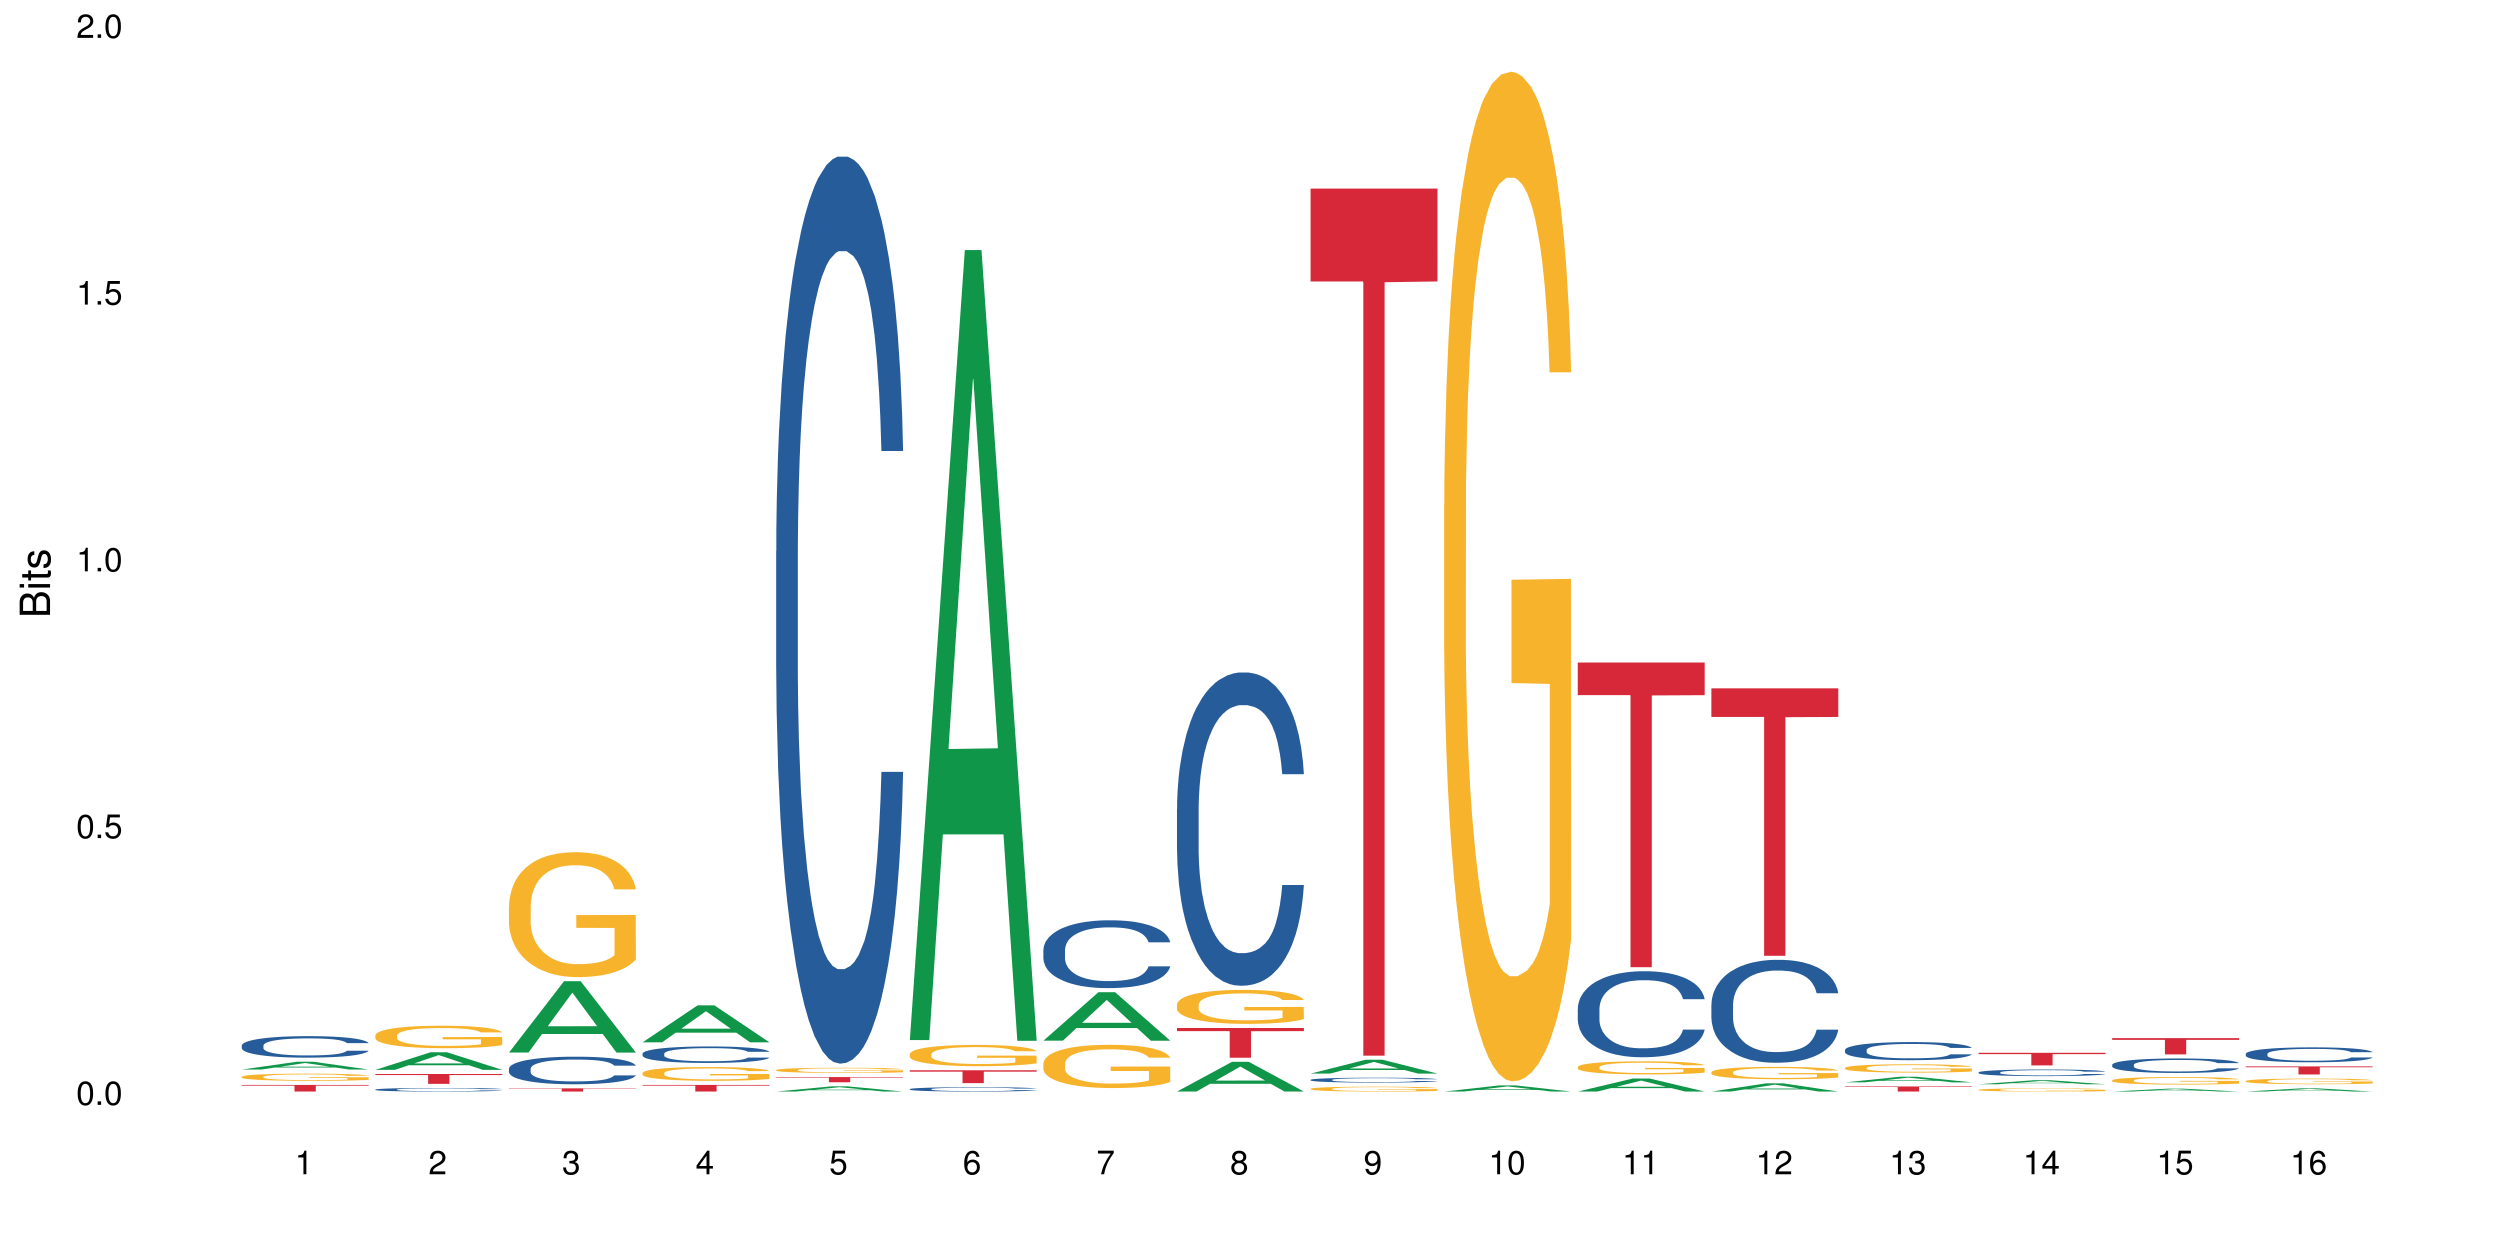 <?xml version="1.0" encoding="UTF-8"?>
<svg xmlns="http://www.w3.org/2000/svg" xmlns:xlink="http://www.w3.org/1999/xlink" width="720pt" height="360pt" viewBox="0 0 720 360" version="1.1">
<defs>
<g>
<symbol overflow="visible" id="glyph0-0">
<path style="stroke:none;" d=""/>
</symbol>
<symbol overflow="visible" id="glyph0-1">
<path style="stroke:none;" d="M 2.641 -6.797 C 2 -6.797 1.422 -6.531 1.078 -6.047 C 0.641 -5.453 0.406 -4.547 0.406 -3.297 C 0.406 -1 1.188 0.219 2.641 0.219 C 4.078 0.219 4.859 -1 4.859 -3.234 C 4.859 -4.562 4.656 -5.438 4.203 -6.047 C 3.844 -6.531 3.281 -6.797 2.641 -6.797 Z M 2.641 -6.047 C 3.547 -6.047 4 -5.125 4 -3.312 C 4 -1.375 3.562 -0.484 2.625 -0.484 C 1.734 -0.484 1.281 -1.422 1.281 -3.281 C 1.281 -5.141 1.734 -6.047 2.641 -6.047 Z M 2.641 -6.047 "/>
</symbol>
<symbol overflow="visible" id="glyph0-2">
<path style="stroke:none;" d="M 1.828 -1 L 0.828 -1 L 0.828 0 L 1.828 0 Z M 1.828 -1 "/>
</symbol>
<symbol overflow="visible" id="glyph0-3">
<path style="stroke:none;" d="M 4.562 -6.797 L 1.062 -6.797 L 0.547 -3.094 L 1.328 -3.094 C 1.719 -3.562 2.047 -3.734 2.578 -3.734 C 3.484 -3.734 4.062 -3.109 4.062 -2.094 C 4.062 -1.125 3.484 -0.531 2.578 -0.531 C 1.828 -0.531 1.375 -0.906 1.188 -1.672 L 0.328 -1.672 C 0.453 -1.109 0.547 -0.844 0.75 -0.594 C 1.125 -0.078 1.828 0.219 2.594 0.219 C 3.969 0.219 4.922 -0.781 4.922 -2.219 C 4.922 -3.562 4.031 -4.484 2.719 -4.484 C 2.25 -4.484 1.859 -4.359 1.469 -4.062 L 1.734 -5.969 L 4.562 -5.969 Z M 4.562 -6.797 "/>
</symbol>
<symbol overflow="visible" id="glyph0-4">
<path style="stroke:none;" d="M 2.484 -4.844 L 2.484 0 L 3.328 0 L 3.328 -6.797 L 2.766 -6.797 C 2.469 -5.75 2.281 -5.609 0.984 -5.453 L 0.984 -4.844 Z M 2.484 -4.844 "/>
</symbol>
<symbol overflow="visible" id="glyph0-5">
<path style="stroke:none;" d="M 4.859 -0.828 L 1.281 -0.828 C 1.359 -1.391 1.672 -1.75 2.5 -2.234 L 3.469 -2.75 C 4.406 -3.266 4.906 -3.969 4.906 -4.812 C 4.906 -5.375 4.672 -5.906 4.266 -6.266 C 3.859 -6.625 3.375 -6.797 2.719 -6.797 C 1.859 -6.797 1.219 -6.5 0.844 -5.922 C 0.609 -5.562 0.5 -5.125 0.484 -4.438 L 1.328 -4.438 C 1.359 -4.906 1.406 -5.188 1.531 -5.406 C 1.75 -5.812 2.188 -6.062 2.703 -6.062 C 3.469 -6.062 4.031 -5.516 4.031 -4.781 C 4.031 -4.25 3.719 -3.797 3.125 -3.438 L 2.234 -2.938 C 0.812 -2.141 0.406 -1.5 0.328 0 L 4.859 0 Z M 4.859 -0.828 "/>
</symbol>
<symbol overflow="visible" id="glyph0-6">
<path style="stroke:none;" d="M 2.125 -3.125 L 2.578 -3.125 C 3.516 -3.125 3.984 -2.703 3.984 -1.891 C 3.984 -1.031 3.469 -0.531 2.578 -0.531 C 1.656 -0.531 1.203 -0.984 1.156 -1.969 L 0.312 -1.969 C 0.344 -1.422 0.438 -1.078 0.609 -0.766 C 0.953 -0.109 1.625 0.219 2.547 0.219 C 3.953 0.219 4.859 -0.609 4.859 -1.906 C 4.859 -2.766 4.516 -3.25 3.703 -3.516 C 4.344 -3.766 4.656 -4.25 4.656 -4.938 C 4.656 -6.109 3.875 -6.797 2.578 -6.797 C 1.203 -6.797 0.484 -6.047 0.453 -4.609 L 1.297 -4.609 C 1.312 -5.016 1.344 -5.25 1.453 -5.453 C 1.641 -5.828 2.062 -6.062 2.594 -6.062 C 3.344 -6.062 3.797 -5.625 3.797 -4.906 C 3.797 -4.422 3.609 -4.141 3.25 -3.984 C 3.016 -3.891 2.719 -3.844 2.125 -3.844 Z M 2.125 -3.125 "/>
</symbol>
<symbol overflow="visible" id="glyph0-7">
<path style="stroke:none;" d="M 3.141 -1.625 L 3.141 0 L 3.984 0 L 3.984 -1.625 L 4.984 -1.625 L 4.984 -2.391 L 3.984 -2.391 L 3.984 -6.797 L 3.359 -6.797 L 0.266 -2.516 L 0.266 -1.625 Z M 3.141 -2.391 L 1 -2.391 L 3.141 -5.359 Z M 3.141 -2.391 "/>
</symbol>
<symbol overflow="visible" id="glyph0-8">
<path style="stroke:none;" d="M 4.781 -5.031 C 4.609 -6.141 3.891 -6.797 2.844 -6.797 C 2.094 -6.797 1.422 -6.438 1.031 -5.828 C 0.609 -5.172 0.406 -4.344 0.406 -3.094 C 0.406 -1.953 0.578 -1.234 0.984 -0.625 C 1.359 -0.078 1.953 0.219 2.703 0.219 C 3.984 0.219 4.922 -0.734 4.922 -2.078 C 4.922 -3.344 4.062 -4.234 2.844 -4.234 C 2.172 -4.234 1.641 -3.969 1.281 -3.469 C 1.281 -5.125 1.828 -6.047 2.797 -6.047 C 3.391 -6.047 3.797 -5.672 3.938 -5.031 Z M 2.734 -3.484 C 3.547 -3.484 4.062 -2.922 4.062 -2 C 4.062 -1.156 3.484 -0.531 2.703 -0.531 C 1.922 -0.531 1.328 -1.188 1.328 -2.047 C 1.328 -2.891 1.906 -3.484 2.734 -3.484 Z M 2.734 -3.484 "/>
</symbol>
<symbol overflow="visible" id="glyph0-9">
<path style="stroke:none;" d="M 4.984 -6.797 L 0.438 -6.797 L 0.438 -5.969 L 4.109 -5.969 C 2.5 -3.656 1.828 -2.234 1.328 0 L 2.219 0 C 2.594 -2.172 3.453 -4.047 4.984 -6.094 Z M 4.984 -6.797 "/>
</symbol>
<symbol overflow="visible" id="glyph0-10">
<path style="stroke:none;" d="M 3.75 -3.578 C 4.453 -4 4.688 -4.344 4.688 -4.984 C 4.688 -6.047 3.844 -6.797 2.641 -6.797 C 1.438 -6.797 0.594 -6.047 0.594 -4.984 C 0.594 -4.359 0.828 -4.016 1.516 -3.578 C 0.734 -3.203 0.359 -2.641 0.359 -1.891 C 0.359 -0.641 1.297 0.219 2.641 0.219 C 3.984 0.219 4.922 -0.641 4.922 -1.875 C 4.922 -2.641 4.531 -3.203 3.75 -3.578 Z M 2.641 -6.047 C 3.359 -6.047 3.812 -5.625 3.812 -4.969 C 3.812 -4.344 3.344 -3.922 2.641 -3.922 C 1.922 -3.922 1.453 -4.344 1.453 -4.984 C 1.453 -5.625 1.922 -6.047 2.641 -6.047 Z M 2.641 -3.203 C 3.484 -3.203 4.062 -2.672 4.062 -1.875 C 4.062 -1.062 3.484 -0.531 2.625 -0.531 C 1.797 -0.531 1.219 -1.078 1.219 -1.875 C 1.219 -2.672 1.797 -3.203 2.641 -3.203 Z M 2.641 -3.203 "/>
</symbol>
<symbol overflow="visible" id="glyph0-11">
<path style="stroke:none;" d="M 0.516 -1.547 C 0.672 -0.438 1.406 0.219 2.438 0.219 C 3.188 0.219 3.859 -0.141 4.266 -0.75 C 4.688 -1.406 4.891 -2.25 4.891 -3.484 C 4.891 -4.625 4.703 -5.359 4.312 -5.953 C 3.938 -6.5 3.344 -6.797 2.594 -6.797 C 1.297 -6.797 0.359 -5.844 0.359 -4.516 C 0.359 -3.25 1.234 -2.344 2.453 -2.344 C 3.094 -2.344 3.562 -2.578 4.016 -3.109 C 4 -1.453 3.469 -0.531 2.5 -0.531 C 1.906 -0.531 1.484 -0.906 1.359 -1.547 Z M 2.578 -6.062 C 3.375 -6.062 3.969 -5.406 3.969 -4.531 C 3.969 -3.688 3.375 -3.094 2.547 -3.094 C 1.734 -3.094 1.234 -3.672 1.234 -4.578 C 1.234 -5.438 1.797 -6.062 2.578 -6.062 Z M 2.578 -6.062 "/>
</symbol>
<symbol overflow="visible" id="glyph1-0">
<path style="stroke:none;" d=""/>
</symbol>
<symbol overflow="visible" id="glyph1-1">
<path style="stroke:none;" d="M 0 -0.953 L 0 -4.891 C 0 -5.719 -0.234 -6.344 -0.734 -6.797 C -1.188 -7.234 -1.812 -7.469 -2.5 -7.469 C -3.547 -7.469 -4.188 -7 -4.625 -5.875 C -4.984 -6.672 -5.641 -7.094 -6.531 -7.094 C -7.156 -7.094 -7.734 -6.859 -8.141 -6.391 C -8.562 -5.938 -8.75 -5.344 -8.75 -4.5 L -8.75 -0.953 Z M -4.984 -2.062 L -7.766 -2.062 L -7.766 -4.219 C -7.766 -4.844 -7.688 -5.203 -7.453 -5.5 C -7.219 -5.812 -6.859 -5.969 -6.375 -5.969 C -5.906 -5.969 -5.531 -5.812 -5.297 -5.5 C -5.062 -5.203 -4.984 -4.844 -4.984 -4.219 Z M -0.984 -2.062 L -4 -2.062 L -4 -4.781 C -4 -5.328 -3.859 -5.688 -3.578 -5.953 C -3.297 -6.219 -2.922 -6.359 -2.484 -6.359 C -2.062 -6.359 -1.688 -6.219 -1.406 -5.953 C -1.109 -5.688 -0.984 -5.328 -0.984 -4.781 Z M -0.984 -2.062 "/>
</symbol>
<symbol overflow="visible" id="glyph1-2">
<path style="stroke:none;" d="M -6.281 -1.797 L -6.281 -0.797 L 0 -0.797 L 0 -1.797 Z M -8.75 -1.797 L -8.75 -0.797 L -7.484 -0.797 L -7.484 -1.797 Z M -8.75 -1.797 "/>
</symbol>
<symbol overflow="visible" id="glyph1-3">
<path style="stroke:none;" d="M -6.281 -3.047 L -6.281 -2.016 L -8.016 -2.016 L -8.016 -1.016 L -6.281 -1.016 L -6.281 -0.172 L -5.469 -0.172 L -5.469 -1.016 L -0.719 -1.016 C -0.078 -1.016 0.281 -1.453 0.281 -2.234 C 0.281 -2.469 0.25 -2.719 0.188 -3.047 L -0.641 -3.047 C -0.609 -2.922 -0.594 -2.766 -0.594 -2.562 C -0.594 -2.141 -0.719 -2.016 -1.156 -2.016 L -5.469 -2.016 L -5.469 -3.047 Z M -6.281 -3.047 "/>
</symbol>
<symbol overflow="visible" id="glyph1-4">
<path style="stroke:none;" d="M -4.531 -5.25 C -5.766 -5.25 -6.469 -4.422 -6.469 -2.969 C -6.469 -1.516 -5.719 -0.562 -4.547 -0.562 C -3.562 -0.562 -3.094 -1.062 -2.734 -2.562 L -2.516 -3.484 C -2.344 -4.188 -2.094 -4.469 -1.625 -4.469 C -1.047 -4.469 -0.641 -3.875 -0.641 -3 C -0.641 -2.453 -0.797 -2 -1.062 -1.75 C -1.25 -1.594 -1.422 -1.531 -1.875 -1.469 L -1.875 -0.406 C -0.422 -0.453 0.281 -1.266 0.281 -2.922 C 0.281 -4.5 -0.5 -5.516 -1.719 -5.516 C -2.656 -5.516 -3.172 -4.984 -3.469 -3.734 L -3.703 -2.766 C -3.891 -1.953 -4.156 -1.609 -4.594 -1.609 C -5.172 -1.609 -5.547 -2.125 -5.547 -2.938 C -5.547 -3.75 -5.203 -4.172 -4.531 -4.203 Z M -4.531 -5.25 "/>
</symbol>
</g>
</defs>
<g id="surface49249">
<rect x="0" y="0" width="720" height="360" style="fill:rgb(100%,100%,100%);fill-opacity:1;stroke:none;"/>
<path style=" stroke:none;fill-rule:nonzero;fill:rgb(6.275%,58.824%,28.235%);fill-opacity:1;" d="M 69.629 308.027 L 69.668 308.027 L 85.484 305.785 L 90.289 305.785 L 106.184 308.031 L 100.598 308.031 L 96.613 307.445 L 79.156 307.445 L 75.254 308.027 L 69.629 308.027 L 80.836 307.203 L 95.012 307.199 L 87.945 306.152 L 87.867 306.148 L 87.789 306.156 L 80.797 307.199 L 80.836 307.203 Z M 69.629 308.027 "/>
<path style=" stroke:none;fill-rule:nonzero;fill:rgb(14.51%,36.078%,60%);fill-opacity:1;" d="M 69.629 301.109 L 69.676 301.102 L 69.676 300.969 L 69.809 300.75 L 70.121 300.48 L 70.434 300.293 L 71.234 299.961 L 72.348 299.637 L 73.508 299.387 L 74.355 299.242 L 75.113 299.129 L 76.852 298.918 L 77.965 298.812 L 79.168 298.715 L 80.641 298.621 L 81.711 298.562 L 84.117 298.473 L 85.898 298.434 L 87.281 298.414 L 90.27 298.414 L 92.051 298.438 L 93.344 298.465 L 94.77 298.512 L 95.973 298.562 L 98.07 298.688 L 99.941 298.844 L 100.789 298.938 L 102.125 299.113 L 103.152 299.281 L 103.863 299.43 L 104.668 299.637 L 105.379 299.891 L 105.914 300.18 L 106.184 300.422 L 99.941 300.422 L 99.629 300.199 L 99.273 300.023 L 98.605 299.789 L 97.938 299.625 L 97 299.461 L 96.152 299.355 L 94.992 299.246 L 93.969 299.18 L 92.898 299.129 L 91.875 299.094 L 89.91 299.062 L 87.637 299.062 L 86.793 299.07 L 85.055 299.117 L 84.117 299.156 L 82.781 299.234 L 81.844 299.309 L 80.73 299.422 L 79.973 299.52 L 79.035 299.664 L 78.367 299.797 L 77.609 299.984 L 77.164 300.125 L 76.762 300.281 L 76.406 300.469 L 76.137 300.668 L 75.961 300.875 L 75.871 301.078 L 75.871 301.957 L 75.961 302.16 L 76.184 302.398 L 76.762 302.742 L 77.609 303.043 L 78.59 303.281 L 79.527 303.449 L 80.059 303.527 L 80.773 303.621 L 81.887 303.734 L 83.492 303.848 L 84.43 303.891 L 85.855 303.938 L 87.328 303.961 L 89.289 303.961 L 91.027 303.938 L 92.184 303.91 L 93.391 303.863 L 95.039 303.766 L 96.062 303.676 L 96.953 303.57 L 97.625 303.461 L 98.07 303.371 L 98.738 303.195 L 99.273 303.004 L 99.676 302.805 L 99.941 302.613 L 106.184 302.613 L 105.914 302.84 L 105.516 303.059 L 105.113 303.223 L 104.488 303.422 L 103.773 303.598 L 102.75 303.797 L 101.902 303.926 L 100.789 304.066 L 99.762 304.176 L 98.648 304.27 L 97 304.383 L 95.93 304.441 L 94.77 304.492 L 93.391 304.535 L 91.648 304.574 L 89.777 304.598 L 88.039 304.605 L 86.168 304.594 L 84.785 304.57 L 82.957 304.52 L 80.684 304.418 L 79.035 304.309 L 77.742 304.203 L 76.629 304.09 L 75.379 303.938 L 73.773 303.688 L 72.793 303.496 L 72.125 303.336 L 71.367 303.117 L 70.832 302.918 L 70.207 302.602 L 69.762 302.199 L 69.629 301.891 Z M 69.629 301.109 "/>
<path style=" stroke:none;fill-rule:nonzero;fill:rgb(96.863%,70.196%,16.863%);fill-opacity:1;" d="M 69.629 310.102 L 69.676 310.098 L 69.676 310.059 L 69.852 309.973 L 70.297 309.855 L 70.879 309.762 L 71.5 309.684 L 71.902 309.645 L 72.57 309.586 L 73.152 309.547 L 74.621 309.461 L 76.496 309.383 L 77.52 309.348 L 78.68 309.316 L 80.328 309.277 L 81.086 309.266 L 83.402 309.234 L 86.035 309.215 L 88.93 309.211 L 90.27 309.211 L 92.098 309.219 L 94.594 309.242 L 96.02 309.258 L 97.133 309.277 L 98.293 309.305 L 99.719 309.34 L 101.055 309.387 L 102.125 309.434 L 103.195 309.488 L 104.086 309.551 L 104.844 309.617 L 105.516 309.695 L 105.914 309.762 L 106.184 309.828 L 99.984 309.828 L 99.629 309.762 L 99.227 309.711 L 98.559 309.648 L 97.891 309.602 L 97.223 309.566 L 95.973 309.516 L 94.906 309.488 L 93.566 309.461 L 92.273 309.445 L 90.805 309.434 L 89.91 309.43 L 87.551 309.43 L 85.41 309.441 L 84.16 309.457 L 83.27 309.473 L 82.023 309.5 L 81.266 309.523 L 80.816 309.539 L 79.48 309.598 L 78.59 309.648 L 78.098 309.688 L 77.477 309.742 L 77.027 309.793 L 76.539 309.871 L 76.27 309.926 L 75.914 310.055 L 75.871 310.398 L 76.004 310.469 L 76.27 310.547 L 76.629 310.617 L 77.164 310.688 L 77.699 310.742 L 78.633 310.816 L 79.438 310.867 L 80.059 310.898 L 81.266 310.949 L 81.754 310.965 L 82.914 311 L 84.117 311.027 L 85.59 311.051 L 86.703 311.062 L 88.484 311.07 L 90.758 311.07 L 93.434 311.059 L 95.129 311.043 L 96.285 311.027 L 97.043 311.016 L 97.98 310.996 L 98.648 310.977 L 99.273 310.953 L 100.031 310.922 L 100.031 310.469 L 89.02 310.469 L 89.02 310.254 L 106.137 310.254 L 106.184 310.996 L 105.246 311.047 L 104.086 311.094 L 102.973 311.133 L 101.812 311.164 L 100.164 311.199 L 98.828 311.223 L 96.777 311.25 L 94.906 311.266 L 92.941 311.277 L 91.203 311.285 L 89.152 311.285 L 87.328 311.281 L 85.363 311.27 L 83.805 311.258 L 82.379 311.238 L 80.953 311.211 L 79.168 311.172 L 78.012 311.141 L 76.805 311.102 L 75.602 311.055 L 74.531 311.004 L 73.82 310.961 L 73.105 310.918 L 72.348 310.859 L 71.637 310.797 L 71.102 310.738 L 70.609 310.672 L 70.254 310.609 L 69.898 310.523 L 69.719 310.453 L 69.629 310.395 Z M 69.629 310.102 "/>
<path style=" stroke:none;fill-rule:nonzero;fill:rgb(83.922%,15.686%,22.353%);fill-opacity:1;" d="M 69.629 312.465 L 106.184 312.465 L 106.184 312.668 L 90.949 312.672 L 90.949 314.371 L 84.82 314.371 L 84.82 312.672 L 84.73 312.668 L 69.629 312.668 Z M 69.629 312.465 "/>
<path style=" stroke:none;fill-rule:nonzero;fill:rgb(6.275%,58.824%,28.235%);fill-opacity:1;" d="M 108.105 308.121 L 108.145 308.117 L 123.961 303.062 L 128.766 303.062 L 144.66 308.129 L 139.074 308.129 L 135.09 306.805 L 117.637 306.805 L 113.73 308.121 L 108.105 308.121 L 119.312 306.258 L 133.492 306.254 L 126.422 303.891 L 126.344 303.887 L 126.266 303.898 L 119.273 306.254 L 119.312 306.258 Z M 108.105 308.121 "/>
<path style=" stroke:none;fill-rule:nonzero;fill:rgb(14.51%,36.078%,60%);fill-opacity:1;" d="M 108.105 313.785 L 108.152 313.785 L 108.152 313.762 L 108.285 313.727 L 108.598 313.68 L 108.91 313.648 L 109.711 313.594 L 110.824 313.539 L 111.984 313.496 L 112.832 313.473 L 113.59 313.453 L 115.328 313.418 L 116.441 313.402 L 117.645 313.387 L 119.117 313.367 L 120.188 313.359 L 122.594 313.344 L 124.375 313.336 L 128.746 313.336 L 130.527 313.34 L 131.82 313.344 L 133.246 313.352 L 134.453 313.359 L 136.547 313.379 L 138.418 313.406 L 139.266 313.422 L 140.602 313.453 L 141.629 313.48 L 142.34 313.504 L 143.145 313.539 L 143.855 313.582 L 144.391 313.629 L 144.66 313.672 L 138.418 313.672 L 138.105 313.633 L 137.75 313.605 L 137.082 313.566 L 136.414 313.539 L 135.477 313.512 L 134.629 313.492 L 133.469 313.473 L 132.445 313.461 L 131.375 313.453 L 130.352 313.449 L 128.391 313.441 L 126.117 313.441 L 125.27 313.445 L 123.531 313.453 L 122.594 313.457 L 121.258 313.473 L 120.32 313.484 L 119.207 313.504 L 118.449 313.52 L 117.512 313.543 L 116.844 313.566 L 116.086 313.598 L 115.641 313.621 L 115.238 313.648 L 114.883 313.68 L 114.613 313.711 L 114.438 313.746 L 114.348 313.781 L 114.348 313.926 L 114.438 313.961 L 114.66 314 L 115.238 314.059 L 116.086 314.109 L 117.066 314.148 L 118.004 314.176 L 118.539 314.191 L 119.25 314.207 L 120.363 314.227 L 121.969 314.242 L 122.906 314.25 L 124.332 314.258 L 125.805 314.262 L 127.766 314.262 L 129.504 314.258 L 130.664 314.254 L 131.867 314.246 L 133.516 314.23 L 134.539 314.215 L 135.434 314.199 L 136.102 314.18 L 136.547 314.164 L 137.215 314.137 L 137.75 314.102 L 138.152 314.07 L 138.418 314.039 L 144.66 314.039 L 144.391 314.074 L 143.992 314.113 L 143.59 314.141 L 142.965 314.172 L 142.254 314.203 L 141.227 314.234 L 140.379 314.258 L 139.266 314.281 L 138.242 314.297 L 137.125 314.316 L 135.477 314.332 L 134.406 314.344 L 133.246 314.352 L 131.867 314.359 L 130.129 314.367 L 128.254 314.371 L 126.516 314.371 L 124.645 314.367 L 123.262 314.363 L 121.434 314.355 L 119.16 314.34 L 117.512 314.32 L 116.219 314.305 L 115.105 314.285 L 113.855 314.258 L 112.254 314.219 L 111.27 314.184 L 110.602 314.16 L 109.844 314.121 L 109.309 314.09 L 108.688 314.035 L 108.238 313.969 L 108.105 313.918 Z M 108.105 313.785 "/>
<path style=" stroke:none;fill-rule:nonzero;fill:rgb(96.863%,70.196%,16.863%);fill-opacity:1;" d="M 108.105 298.184 L 108.152 298.176 L 108.152 298.059 L 108.328 297.793 L 108.773 297.426 L 109.355 297.125 L 109.98 296.887 L 110.379 296.762 L 111.047 296.586 L 111.629 296.457 L 113.098 296.191 L 114.973 295.941 L 115.996 295.836 L 117.156 295.734 L 118.805 295.621 L 119.562 295.582 L 121.879 295.488 L 124.512 295.426 L 127.406 295.41 L 128.746 295.414 L 130.574 295.438 L 133.07 295.504 L 134.496 295.562 L 135.609 295.621 L 136.77 295.699 L 138.195 295.816 L 139.531 295.961 L 140.602 296.102 L 141.672 296.277 L 142.562 296.469 L 143.32 296.676 L 143.992 296.922 L 144.391 297.129 L 144.66 297.336 L 138.465 297.336 L 138.105 297.129 L 137.707 296.969 L 137.035 296.773 L 136.367 296.633 L 135.699 296.52 L 134.453 296.367 L 133.383 296.273 L 132.043 296.191 L 130.75 296.137 L 129.281 296.102 L 128.391 296.09 L 126.027 296.09 L 123.887 296.133 L 122.637 296.18 L 121.746 296.227 L 120.5 296.312 L 119.742 296.387 L 119.297 296.434 L 117.957 296.617 L 117.066 296.781 L 116.574 296.895 L 115.953 297.07 L 115.508 297.23 L 115.016 297.469 L 114.75 297.645 L 114.391 298.047 L 114.348 299.109 L 114.48 299.336 L 114.75 299.578 L 115.105 299.789 L 115.641 300.016 L 116.176 300.188 L 117.109 300.418 L 117.914 300.57 L 118.539 300.672 L 119.742 300.832 L 120.23 300.883 L 121.391 300.992 L 122.594 301.074 L 124.066 301.145 L 125.18 301.18 L 126.961 301.211 L 129.234 301.211 L 131.91 301.176 L 133.605 301.125 L 134.762 301.078 L 135.52 301.039 L 136.457 300.973 L 137.125 300.914 L 137.75 300.848 L 138.508 300.75 L 138.508 299.336 L 127.496 299.328 L 127.496 298.668 L 144.613 298.66 L 144.66 300.973 L 143.723 301.133 L 142.562 301.285 L 141.449 301.406 L 140.289 301.504 L 138.641 301.617 L 137.305 301.688 L 135.254 301.77 L 133.383 301.824 L 131.422 301.859 L 129.68 301.879 L 127.633 301.883 L 125.805 301.871 L 123.844 301.836 L 122.281 301.789 L 120.855 301.73 L 119.43 301.652 L 117.645 301.527 L 116.488 301.43 L 115.285 301.305 L 114.078 301.156 L 113.012 300.996 L 112.297 300.871 L 111.582 300.73 L 110.824 300.555 L 110.113 300.352 L 109.578 300.168 L 109.086 299.961 L 108.73 299.766 L 108.375 299.5 L 108.195 299.289 L 108.105 299.105 Z M 108.105 298.184 "/>
<path style=" stroke:none;fill-rule:nonzero;fill:rgb(83.922%,15.686%,22.353%);fill-opacity:1;" d="M 108.105 309.305 L 144.66 309.305 L 144.66 309.613 L 129.426 309.613 L 129.426 312.156 L 123.297 312.156 L 123.297 309.617 L 123.207 309.613 L 108.105 309.613 Z M 108.105 309.305 "/>
<path style=" stroke:none;fill-rule:nonzero;fill:rgb(6.275%,58.824%,28.235%);fill-opacity:1;" d="M 146.582 303.133 L 146.621 303.113 L 162.438 282.594 L 167.242 282.594 L 183.137 303.152 L 177.551 303.152 L 173.57 297.785 L 156.113 297.785 L 152.207 303.133 L 146.582 303.133 L 157.793 295.566 L 171.969 295.547 L 164.898 285.953 L 164.82 285.934 L 164.742 285.992 L 157.754 295.547 L 157.793 295.566 Z M 146.582 303.133 "/>
<path style=" stroke:none;fill-rule:nonzero;fill:rgb(14.51%,36.078%,60%);fill-opacity:1;" d="M 146.582 307.785 L 146.629 307.777 L 146.629 307.602 L 146.762 307.328 L 147.074 306.98 L 147.387 306.738 L 148.188 306.312 L 149.301 305.898 L 150.461 305.578 L 151.309 305.391 L 152.066 305.246 L 153.805 304.977 L 154.918 304.84 L 156.121 304.715 L 157.594 304.594 L 158.664 304.52 L 161.07 304.402 L 162.855 304.352 L 164.234 304.332 L 167.223 304.332 L 169.004 304.359 L 170.297 304.398 L 171.727 304.453 L 172.93 304.52 L 175.023 304.68 L 176.895 304.883 L 177.742 305 L 179.078 305.223 L 180.105 305.441 L 180.82 305.629 L 181.621 305.898 L 182.336 306.223 L 182.867 306.594 L 183.137 306.906 L 176.895 306.906 L 176.582 306.617 L 176.227 306.391 L 175.559 306.094 L 174.891 305.883 L 173.953 305.672 L 173.105 305.535 L 171.949 305.398 L 170.922 305.312 L 169.852 305.246 L 168.828 305.203 L 166.867 305.16 L 164.594 305.16 L 163.746 305.172 L 162.008 305.23 L 161.07 305.281 L 159.734 305.383 L 158.797 305.477 L 157.684 305.621 L 156.926 305.746 L 155.988 305.934 L 155.32 306.102 L 154.562 306.34 L 154.117 306.523 L 153.715 306.727 L 153.359 306.965 L 153.09 307.219 L 152.914 307.488 L 152.824 307.746 L 152.824 308.871 L 152.914 309.133 L 153.137 309.438 L 153.715 309.879 L 154.562 310.266 L 155.543 310.57 L 156.48 310.789 L 157.016 310.891 L 157.727 311.004 L 158.844 311.148 L 160.445 311.297 L 161.383 311.352 L 162.809 311.41 L 164.281 311.441 L 166.242 311.441 L 167.98 311.41 L 169.141 311.375 L 170.344 311.316 L 171.992 311.195 L 173.016 311.078 L 173.91 310.941 L 174.578 310.801 L 175.023 310.688 L 175.691 310.461 L 176.227 310.215 L 176.629 309.961 L 176.895 309.715 L 183.137 309.715 L 182.867 310.004 L 182.469 310.285 L 182.066 310.496 L 181.441 310.75 L 180.73 310.977 L 179.703 311.23 L 178.855 311.398 L 177.742 311.578 L 176.719 311.715 L 175.602 311.84 L 173.953 311.984 L 172.883 312.059 L 171.727 312.121 L 170.344 312.18 L 168.605 312.23 L 166.73 312.262 L 164.992 312.266 L 163.121 312.254 L 161.738 312.223 L 159.91 312.16 L 157.637 312.027 L 155.988 311.891 L 154.695 311.754 L 153.582 311.605 L 152.332 311.41 L 150.73 311.094 L 149.75 310.844 L 149.078 310.641 L 148.32 310.359 L 147.785 310.105 L 147.164 309.699 L 146.719 309.184 L 146.582 308.785 Z M 146.582 307.785 "/>
<path style=" stroke:none;fill-rule:nonzero;fill:rgb(96.863%,70.196%,16.863%);fill-opacity:1;" d="M 146.582 260.844 L 146.629 260.812 L 146.629 260.152 L 146.805 258.676 L 147.25 256.637 L 147.832 254.961 L 148.457 253.648 L 148.855 252.957 L 149.523 251.973 L 150.105 251.25 L 151.574 249.77 L 153.449 248.391 L 154.473 247.797 L 155.633 247.238 L 157.281 246.613 L 158.039 246.387 L 160.359 245.859 L 162.988 245.531 L 165.887 245.434 L 167.223 245.465 L 169.051 245.598 L 171.547 245.957 L 172.973 246.285 L 174.086 246.613 L 175.246 247.043 L 176.672 247.699 L 178.012 248.488 L 179.078 249.277 L 180.148 250.262 L 181.043 251.312 L 181.801 252.465 L 182.469 253.844 L 182.867 254.996 L 183.137 256.145 L 176.941 256.145 L 176.582 254.996 L 176.184 254.105 L 175.516 253.023 L 174.844 252.234 L 174.176 251.609 L 172.93 250.754 L 171.859 250.23 L 170.52 249.77 L 169.227 249.473 L 167.758 249.277 L 166.867 249.211 L 164.504 249.211 L 162.363 249.441 L 161.117 249.703 L 160.223 249.969 L 158.977 250.461 L 158.219 250.855 L 157.773 251.117 L 156.434 252.137 L 155.543 253.055 L 155.055 253.68 L 154.43 254.664 L 153.984 255.555 L 153.492 256.867 L 153.227 257.855 L 152.867 260.09 L 152.824 266.004 L 152.957 267.25 L 153.227 268.598 L 153.582 269.781 L 154.117 271.031 L 154.652 271.984 L 155.586 273.266 L 156.391 274.121 L 157.016 274.68 L 158.219 275.566 L 158.707 275.863 L 159.867 276.453 L 161.07 276.914 L 162.543 277.309 L 163.656 277.504 L 165.438 277.668 L 167.711 277.668 L 170.387 277.473 L 172.082 277.207 L 173.242 276.945 L 174 276.715 L 174.934 276.355 L 175.602 276.027 L 176.227 275.664 L 176.984 275.105 L 176.984 267.25 L 165.973 267.219 L 165.973 263.539 L 183.094 263.504 L 183.137 276.355 L 182.199 277.242 L 181.043 278.098 L 179.926 278.754 L 178.77 279.312 L 177.117 279.938 L 175.781 280.332 L 173.73 280.789 L 171.859 281.086 L 169.898 281.285 L 168.16 281.383 L 166.109 281.414 L 164.281 281.348 L 162.32 281.152 L 160.758 280.891 L 159.332 280.562 L 157.906 280.133 L 156.121 279.445 L 154.965 278.887 L 153.762 278.195 L 152.555 277.375 L 151.488 276.484 L 150.773 275.797 L 150.059 275.008 L 149.301 274.02 L 148.59 272.902 L 148.055 271.887 L 147.562 270.734 L 147.207 269.652 L 146.852 268.172 L 146.672 266.988 L 146.582 265.969 Z M 146.582 260.844 "/>
<path style=" stroke:none;fill-rule:nonzero;fill:rgb(83.922%,15.686%,22.353%);fill-opacity:1;" d="M 146.582 313.445 L 183.137 313.445 L 183.137 313.547 L 167.902 313.547 L 167.902 314.371 L 161.773 314.371 L 161.773 313.547 L 146.582 313.547 Z M 146.582 313.445 "/>
<path style=" stroke:none;fill-rule:nonzero;fill:rgb(6.275%,58.824%,28.235%);fill-opacity:1;" d="M 185.059 300.191 L 185.098 300.18 L 200.914 289.527 L 205.719 289.527 L 221.613 300.199 L 216.027 300.199 L 212.047 297.414 L 194.59 297.414 L 190.684 300.191 L 185.059 300.191 L 196.27 296.262 L 210.445 296.254 L 203.375 291.273 L 203.297 291.262 L 203.219 291.293 L 196.23 296.254 L 196.27 296.262 Z M 185.059 300.191 "/>
<path style=" stroke:none;fill-rule:nonzero;fill:rgb(14.51%,36.078%,60%);fill-opacity:1;" d="M 185.059 303.445 L 185.105 303.441 L 185.105 303.336 L 185.238 303.172 L 185.551 302.965 L 185.863 302.82 L 186.664 302.566 L 187.781 302.316 L 188.938 302.125 L 189.785 302.016 L 190.543 301.926 L 192.281 301.766 L 193.395 301.684 L 194.602 301.609 L 196.07 301.535 L 197.141 301.492 L 199.547 301.422 L 201.332 301.395 L 202.711 301.379 L 205.699 301.379 L 207.484 301.398 L 208.773 301.418 L 210.203 301.453 L 211.406 301.492 L 213.5 301.59 L 215.371 301.711 L 216.219 301.781 L 217.559 301.914 L 218.582 302.043 L 219.297 302.156 L 220.098 302.316 L 220.812 302.512 L 221.348 302.734 L 221.613 302.922 L 215.371 302.922 L 215.062 302.746 L 214.703 302.613 L 214.035 302.434 L 213.367 302.309 L 212.43 302.184 L 211.582 302.102 L 210.426 302.02 L 209.398 301.965 L 208.328 301.926 L 207.305 301.902 L 205.344 301.875 L 203.07 301.875 L 202.223 301.883 L 200.484 301.918 L 199.547 301.949 L 198.211 302.008 L 197.273 302.066 L 196.16 302.152 L 195.402 302.227 L 194.465 302.34 L 193.797 302.438 L 193.039 302.582 L 192.594 302.691 L 192.191 302.812 L 191.836 302.957 L 191.57 303.105 L 191.391 303.266 L 191.301 303.422 L 191.301 304.098 L 191.391 304.254 L 191.613 304.434 L 192.191 304.699 L 193.039 304.93 L 194.02 305.109 L 194.957 305.242 L 195.492 305.301 L 196.203 305.371 L 197.32 305.457 L 198.922 305.547 L 199.859 305.578 L 201.285 305.613 L 202.758 305.633 L 204.719 305.633 L 206.457 305.613 L 207.617 305.594 L 208.82 305.559 L 210.469 305.484 L 211.496 305.414 L 212.387 305.332 L 213.055 305.25 L 213.5 305.18 L 214.168 305.047 L 214.703 304.898 L 215.105 304.746 L 215.371 304.598 L 221.613 304.598 L 221.348 304.773 L 220.945 304.941 L 220.543 305.066 L 219.918 305.219 L 219.207 305.355 L 218.18 305.508 L 217.336 305.605 L 216.219 305.715 L 215.195 305.797 L 214.078 305.871 L 212.43 305.957 L 211.359 306 L 210.203 306.039 L 208.82 306.074 L 207.082 306.105 L 205.211 306.121 L 203.469 306.125 L 201.598 306.117 L 200.215 306.102 L 198.391 306.062 L 196.117 305.984 L 194.465 305.902 L 193.172 305.82 L 192.059 305.73 L 190.812 305.613 L 189.207 305.422 L 188.227 305.277 L 187.555 305.156 L 186.797 304.984 L 186.266 304.832 L 185.641 304.59 L 185.195 304.281 L 185.059 304.043 Z M 185.059 303.445 "/>
<path style=" stroke:none;fill-rule:nonzero;fill:rgb(96.863%,70.196%,16.863%);fill-opacity:1;" d="M 185.059 309.008 L 185.105 309.004 L 185.105 308.93 L 185.281 308.77 L 185.73 308.543 L 186.309 308.359 L 186.934 308.215 L 187.332 308.137 L 188.004 308.027 L 188.582 307.949 L 190.055 307.785 L 191.926 307.633 L 192.949 307.566 L 194.109 307.504 L 195.758 307.438 L 196.516 307.41 L 198.836 307.352 L 201.465 307.316 L 204.363 307.305 L 205.699 307.309 L 207.527 307.324 L 210.023 307.363 L 211.449 307.398 L 212.562 307.438 L 213.723 307.484 L 215.148 307.555 L 216.488 307.645 L 217.559 307.73 L 218.625 307.84 L 219.52 307.957 L 220.277 308.082 L 220.945 308.234 L 221.348 308.363 L 221.613 308.488 L 215.418 308.488 L 215.062 308.363 L 214.66 308.266 L 213.992 308.145 L 213.32 308.059 L 212.652 307.988 L 211.406 307.895 L 210.336 307.836 L 209 307.785 L 207.707 307.754 L 206.234 307.73 L 205.344 307.723 L 202.98 307.723 L 200.84 307.75 L 199.594 307.777 L 198.699 307.809 L 197.453 307.859 L 196.695 307.906 L 196.25 307.934 L 194.91 308.047 L 194.02 308.148 L 193.531 308.215 L 192.906 308.324 L 192.461 308.422 L 191.969 308.57 L 191.703 308.676 L 191.344 308.926 L 191.301 309.578 L 191.434 309.715 L 191.703 309.863 L 192.059 309.996 L 192.594 310.133 L 193.129 310.238 L 194.066 310.379 L 194.867 310.473 L 195.492 310.535 L 196.695 310.633 L 197.184 310.664 L 198.344 310.73 L 199.547 310.781 L 201.02 310.824 L 202.133 310.848 L 203.918 310.867 L 206.191 310.867 L 208.863 310.844 L 210.559 310.816 L 211.719 310.785 L 212.477 310.762 L 213.41 310.719 L 214.078 310.684 L 214.703 310.645 L 215.461 310.582 L 215.461 309.715 L 204.453 309.711 L 204.453 309.305 L 221.57 309.301 L 221.613 310.719 L 220.676 310.816 L 219.52 310.914 L 218.402 310.984 L 217.246 311.047 L 215.594 311.117 L 214.258 311.16 L 212.207 311.211 L 210.336 311.242 L 208.375 311.266 L 206.637 311.277 L 204.586 311.277 L 202.758 311.273 L 200.797 311.25 L 199.234 311.223 L 197.809 311.184 L 196.383 311.137 L 194.602 311.062 L 193.441 311 L 192.238 310.922 L 191.035 310.832 L 189.965 310.734 L 189.25 310.66 L 188.539 310.57 L 187.781 310.461 L 187.066 310.34 L 186.531 310.227 L 186.039 310.102 L 185.684 309.98 L 185.328 309.816 L 185.148 309.688 L 185.059 309.574 Z M 185.059 309.008 "/>
<path style=" stroke:none;fill-rule:nonzero;fill:rgb(83.922%,15.686%,22.353%);fill-opacity:1;" d="M 185.059 312.457 L 221.613 312.457 L 221.613 312.664 L 206.379 312.664 L 206.379 314.371 L 200.25 314.371 L 200.25 312.668 L 200.16 312.664 L 185.059 312.664 Z M 185.059 312.457 "/>
<path style=" stroke:none;fill-rule:nonzero;fill:rgb(6.275%,58.824%,28.235%);fill-opacity:1;" d="M 223.539 314.371 L 223.578 314.367 L 239.391 312.871 L 244.195 312.871 L 260.09 314.371 L 254.504 314.371 L 250.523 313.98 L 233.066 313.98 L 229.16 314.371 L 223.539 314.371 L 234.746 313.816 L 248.922 313.816 L 241.852 313.117 L 241.773 313.117 L 241.695 313.121 L 234.707 313.816 L 234.746 313.816 Z M 223.539 314.371 "/>
<path style=" stroke:none;fill-rule:nonzero;fill:rgb(14.51%,36.078%,60%);fill-opacity:1;" d="M 223.539 158.777 L 223.582 158.539 L 223.582 152.809 L 223.715 143.734 L 224.027 132.273 L 224.34 124.395 L 225.141 110.305 L 226.258 96.695 L 227.414 86.191 L 228.262 79.984 L 229.02 75.207 L 230.758 66.371 L 231.875 61.836 L 233.078 57.777 L 234.547 53.719 L 235.617 51.328 L 238.023 47.508 L 239.809 45.84 L 241.191 45.121 L 244.176 45.121 L 245.961 46.078 L 247.254 47.27 L 248.68 49.18 L 249.883 51.328 L 251.977 56.582 L 253.848 63.27 L 254.695 67.09 L 256.035 74.492 L 257.059 81.652 L 257.773 87.863 L 258.574 96.695 L 259.289 107.441 L 259.824 119.617 L 260.09 129.887 L 253.848 129.887 L 253.539 120.336 L 253.18 112.934 L 252.512 103.145 L 251.844 96.219 L 250.906 89.293 L 250.059 84.758 L 248.902 80.223 L 247.875 77.355 L 246.805 75.207 L 245.781 73.773 L 243.82 72.344 L 241.547 72.344 L 240.699 72.82 L 238.961 74.73 L 238.023 76.402 L 236.688 79.742 L 235.75 82.848 L 234.637 87.625 L 233.879 91.684 L 232.941 97.891 L 232.273 103.383 L 231.516 111.262 L 231.07 117.23 L 230.668 123.918 L 230.312 131.797 L 230.047 140.152 L 229.867 148.988 L 229.777 157.582 L 229.777 194.594 L 229.867 203.188 L 230.09 213.219 L 230.668 227.781 L 231.516 240.438 L 232.496 250.465 L 233.434 257.629 L 233.969 260.973 L 234.68 264.793 L 235.797 269.566 L 237.402 274.344 L 238.336 276.254 L 239.762 278.164 L 241.234 279.117 L 243.195 279.117 L 244.934 278.164 L 246.094 276.969 L 247.297 275.059 L 248.945 271 L 249.973 267.18 L 250.863 262.645 L 251.531 258.105 L 251.977 254.285 L 252.645 246.883 L 253.18 238.766 L 253.582 230.41 L 253.848 222.289 L 260.09 222.289 L 259.824 231.84 L 259.422 241.152 L 259.02 248.078 L 258.395 256.434 L 257.684 263.836 L 256.656 272.195 L 255.812 277.684 L 254.695 283.656 L 253.672 288.191 L 252.559 292.25 L 250.906 297.027 L 249.836 299.414 L 248.68 301.562 L 247.297 303.473 L 245.559 305.145 L 243.688 306.098 L 241.949 306.34 L 240.074 305.859 L 238.695 304.906 L 236.867 302.758 L 234.594 298.457 L 232.941 293.922 L 231.648 289.387 L 230.535 284.609 L 229.289 278.164 L 227.684 267.656 L 226.703 259.539 L 226.035 252.852 L 225.277 243.543 L 224.742 235.184 L 224.117 221.812 L 223.672 204.859 L 223.539 191.727 Z M 223.539 158.777 "/>
<path style=" stroke:none;fill-rule:nonzero;fill:rgb(96.863%,70.196%,16.863%);fill-opacity:1;" d="M 223.539 308.16 L 223.582 308.156 L 223.582 308.129 L 223.762 308.07 L 224.207 307.984 L 224.785 307.914 L 225.41 307.859 L 225.812 307.832 L 226.48 307.789 L 227.059 307.762 L 228.531 307.699 L 230.402 307.641 L 231.426 307.617 L 232.586 307.594 L 234.234 307.566 L 234.992 307.559 L 237.312 307.535 L 239.941 307.523 L 242.84 307.52 L 244.176 307.52 L 246.004 307.523 L 248.5 307.539 L 249.926 307.555 L 251.043 307.566 L 252.199 307.586 L 253.625 307.613 L 254.965 307.645 L 256.035 307.68 L 257.105 307.719 L 257.996 307.762 L 258.754 307.809 L 259.422 307.867 L 259.824 307.914 L 260.09 307.965 L 253.895 307.965 L 253.539 307.914 L 253.137 307.879 L 252.469 307.832 L 251.801 307.801 L 251.129 307.773 L 249.883 307.738 L 248.812 307.719 L 247.477 307.699 L 246.184 307.688 L 244.711 307.68 L 243.82 307.676 L 241.457 307.676 L 239.316 307.684 L 238.07 307.695 L 237.18 307.707 L 235.93 307.727 L 235.172 307.742 L 234.727 307.754 L 233.391 307.797 L 232.496 307.836 L 232.008 307.859 L 231.383 307.902 L 230.938 307.938 L 230.445 307.992 L 230.18 308.035 L 229.824 308.129 L 229.777 308.375 L 229.91 308.426 L 230.18 308.48 L 230.535 308.531 L 231.07 308.582 L 231.605 308.621 L 232.543 308.676 L 233.344 308.711 L 233.969 308.734 L 235.172 308.773 L 235.664 308.785 L 236.82 308.809 L 238.023 308.828 L 239.496 308.844 L 240.609 308.852 L 242.395 308.859 L 244.668 308.859 L 247.34 308.852 L 249.035 308.84 L 250.195 308.828 L 250.953 308.82 L 251.887 308.805 L 252.559 308.793 L 253.18 308.777 L 253.938 308.754 L 253.938 308.426 L 242.93 308.426 L 242.93 308.27 L 260.047 308.27 L 260.09 308.805 L 259.152 308.844 L 257.996 308.879 L 256.879 308.906 L 255.723 308.93 L 254.074 308.953 L 252.734 308.969 L 250.684 308.988 L 248.812 309.004 L 246.852 309.012 L 245.113 309.016 L 243.062 309.016 L 241.234 309.012 L 239.273 309.004 L 237.711 308.992 L 236.285 308.98 L 234.859 308.961 L 233.078 308.934 L 231.918 308.91 L 230.715 308.883 L 229.512 308.848 L 228.441 308.809 L 227.727 308.781 L 227.016 308.75 L 226.258 308.707 L 225.543 308.66 L 225.008 308.617 L 224.52 308.57 L 224.16 308.527 L 223.805 308.465 L 223.625 308.414 L 223.539 308.371 Z M 223.539 308.16 "/>
<path style=" stroke:none;fill-rule:nonzero;fill:rgb(83.922%,15.686%,22.353%);fill-opacity:1;" d="M 223.539 310.195 L 260.09 310.195 L 260.09 310.355 L 244.855 310.355 L 244.855 311.691 L 238.727 311.691 L 238.727 310.359 L 238.637 310.355 L 223.539 310.355 Z M 223.539 310.195 "/>
<path style=" stroke:none;fill-rule:nonzero;fill:rgb(6.275%,58.824%,28.235%);fill-opacity:1;" d="M 262.016 299.543 L 262.055 299.332 L 277.871 72.012 L 282.672 72.012 L 298.566 299.758 L 292.984 299.758 L 289 240.309 L 271.543 240.309 L 267.637 299.543 L 262.016 299.543 L 273.223 215.719 L 287.398 215.504 L 280.328 109.223 L 280.25 109.008 L 280.172 109.648 L 273.184 215.504 L 273.223 215.719 Z M 262.016 299.543 "/>
<path style=" stroke:none;fill-rule:nonzero;fill:rgb(14.51%,36.078%,60%);fill-opacity:1;" d="M 262.016 313.66 L 262.059 313.66 L 262.059 313.633 L 262.191 313.59 L 262.504 313.535 L 262.816 313.496 L 263.617 313.43 L 264.734 313.363 L 265.891 313.312 L 266.738 313.281 L 267.496 313.258 L 269.234 313.219 L 270.352 313.195 L 271.555 313.176 L 273.023 313.156 L 274.094 313.145 L 276.5 313.125 L 278.285 313.117 L 279.668 313.113 L 282.652 313.113 L 284.438 313.121 L 285.73 313.125 L 287.156 313.133 L 288.359 313.145 L 290.453 313.172 L 292.328 313.203 L 293.172 313.219 L 294.512 313.258 L 295.535 313.289 L 296.25 313.32 L 297.051 313.363 L 297.766 313.414 L 298.301 313.473 L 298.566 313.523 L 292.328 313.523 L 292.016 313.477 L 291.656 313.441 L 290.988 313.395 L 290.32 313.359 L 289.383 313.328 L 288.539 313.305 L 287.379 313.285 L 286.352 313.27 L 285.285 313.258 L 284.258 313.254 L 282.297 313.246 L 279.176 313.246 L 277.438 313.258 L 276.5 313.266 L 275.164 313.281 L 274.227 313.297 L 273.113 313.32 L 272.355 313.34 L 271.422 313.367 L 270.75 313.395 L 269.992 313.434 L 269.547 313.461 L 269.148 313.492 L 268.789 313.531 L 268.523 313.57 L 268.344 313.613 L 268.254 313.656 L 268.254 313.832 L 268.344 313.875 L 268.566 313.922 L 269.148 313.992 L 269.992 314.055 L 270.973 314.102 L 271.91 314.137 L 272.445 314.152 L 273.16 314.172 L 274.273 314.195 L 275.879 314.219 L 276.812 314.227 L 278.238 314.234 L 279.711 314.238 L 281.672 314.238 L 283.41 314.234 L 284.57 314.23 L 285.773 314.219 L 287.422 314.199 L 288.449 314.184 L 289.34 314.16 L 290.008 314.141 L 290.453 314.121 L 291.121 314.086 L 291.656 314.047 L 292.059 314.004 L 292.328 313.965 L 298.566 313.965 L 298.301 314.012 L 297.898 314.059 L 297.496 314.09 L 296.875 314.129 L 296.16 314.168 L 295.137 314.207 L 294.289 314.234 L 293.172 314.262 L 292.148 314.285 L 291.035 314.305 L 289.383 314.324 L 288.316 314.336 L 287.156 314.348 L 285.773 314.355 L 284.035 314.363 L 282.164 314.371 L 280.426 314.371 L 278.551 314.367 L 277.172 314.363 L 275.344 314.352 L 273.07 314.332 L 271.422 314.312 L 270.129 314.289 L 269.012 314.266 L 267.766 314.234 L 266.16 314.184 L 265.18 314.145 L 264.512 314.113 L 263.754 314.07 L 263.219 314.027 L 262.594 313.965 L 262.148 313.883 L 262.016 313.82 Z M 262.016 313.66 "/>
<path style=" stroke:none;fill-rule:nonzero;fill:rgb(96.863%,70.196%,16.863%);fill-opacity:1;" d="M 262.016 303.562 L 262.059 303.555 L 262.059 303.445 L 262.238 303.191 L 262.684 302.848 L 263.262 302.559 L 263.887 302.336 L 264.289 302.219 L 264.957 302.051 L 265.535 301.93 L 267.008 301.676 L 268.879 301.441 L 269.906 301.34 L 271.062 301.246 L 272.711 301.141 L 273.469 301.102 L 275.789 301.012 L 278.418 300.953 L 281.316 300.938 L 282.652 300.945 L 284.48 300.965 L 286.977 301.027 L 288.402 301.082 L 289.52 301.141 L 290.676 301.211 L 292.105 301.324 L 293.441 301.457 L 294.512 301.594 L 295.582 301.762 L 296.473 301.941 L 297.23 302.137 L 297.898 302.371 L 298.301 302.566 L 298.566 302.762 L 292.371 302.762 L 292.016 302.566 L 291.613 302.414 L 290.945 302.23 L 290.277 302.098 L 289.605 301.988 L 288.359 301.844 L 287.289 301.754 L 285.953 301.676 L 284.66 301.625 L 283.188 301.594 L 282.297 301.582 L 279.934 301.582 L 277.793 301.621 L 276.547 301.664 L 275.656 301.711 L 274.406 301.793 L 273.648 301.859 L 273.203 301.906 L 271.867 302.078 L 270.973 302.234 L 270.484 302.344 L 269.859 302.512 L 269.414 302.66 L 268.922 302.887 L 268.656 303.055 L 268.301 303.434 L 268.254 304.441 L 268.391 304.652 L 268.656 304.883 L 269.012 305.082 L 269.547 305.297 L 270.082 305.457 L 271.02 305.676 L 271.82 305.824 L 272.445 305.918 L 273.648 306.07 L 274.141 306.117 L 275.297 306.219 L 276.5 306.297 L 277.973 306.363 L 279.086 306.398 L 280.871 306.426 L 283.145 306.426 L 285.816 306.395 L 287.512 306.348 L 288.672 306.305 L 289.43 306.266 L 290.363 306.203 L 291.035 306.148 L 291.656 306.086 L 292.414 305.992 L 292.414 304.652 L 281.406 304.648 L 281.406 304.02 L 298.523 304.016 L 298.566 306.203 L 297.633 306.355 L 296.473 306.5 L 295.359 306.613 L 294.199 306.707 L 292.551 306.812 L 291.211 306.879 L 289.16 306.957 L 287.289 307.008 L 285.328 307.043 L 283.59 307.059 L 281.539 307.066 L 279.711 307.055 L 277.75 307.02 L 276.191 306.977 L 274.762 306.918 L 273.336 306.848 L 271.555 306.73 L 270.395 306.633 L 269.191 306.516 L 267.988 306.375 L 266.918 306.227 L 266.203 306.109 L 265.492 305.973 L 264.734 305.805 L 264.02 305.617 L 263.484 305.441 L 262.996 305.246 L 262.637 305.062 L 262.281 304.809 L 262.102 304.609 L 262.016 304.434 Z M 262.016 303.562 "/>
<path style=" stroke:none;fill-rule:nonzero;fill:rgb(83.922%,15.686%,22.353%);fill-opacity:1;" d="M 262.016 308.242 L 298.566 308.242 L 298.566 308.641 L 283.332 308.645 L 283.332 311.934 L 277.203 311.934 L 277.203 308.645 L 277.113 308.641 L 262.016 308.641 Z M 262.016 308.242 "/>
<path style=" stroke:none;fill-rule:nonzero;fill:rgb(6.275%,58.824%,28.235%);fill-opacity:1;" d="M 300.492 299.715 L 300.531 299.703 L 316.348 285.758 L 321.148 285.758 L 337.043 299.727 L 331.461 299.727 L 327.477 296.082 L 310.02 296.082 L 306.113 299.715 L 300.492 299.715 L 311.699 294.574 L 325.875 294.559 L 318.809 288.043 L 318.73 288.027 L 318.652 288.066 L 311.66 294.559 L 311.699 294.574 Z M 300.492 299.715 "/>
<path style=" stroke:none;fill-rule:nonzero;fill:rgb(14.51%,36.078%,60%);fill-opacity:1;" d="M 300.492 273.551 L 300.535 273.531 L 300.535 273.105 L 300.668 272.426 L 300.98 271.57 L 301.293 270.98 L 302.098 269.93 L 303.211 268.91 L 304.371 268.125 L 305.215 267.66 L 305.973 267.305 L 307.711 266.645 L 308.828 266.305 L 310.031 266.004 L 311.5 265.699 L 312.57 265.52 L 314.98 265.234 L 316.762 265.109 L 318.145 265.055 L 321.129 265.055 L 322.914 265.129 L 324.207 265.219 L 325.633 265.359 L 326.836 265.52 L 328.93 265.914 L 330.805 266.414 L 331.652 266.699 L 332.988 267.25 L 334.012 267.785 L 334.727 268.25 L 335.527 268.91 L 336.242 269.715 L 336.777 270.625 L 337.043 271.391 L 330.805 271.391 L 330.492 270.68 L 330.137 270.125 L 329.465 269.395 L 328.797 268.875 L 327.863 268.359 L 327.016 268.02 L 325.855 267.68 L 324.832 267.465 L 323.762 267.305 L 322.734 267.199 L 320.773 267.09 L 318.5 267.09 L 317.652 267.125 L 315.914 267.27 L 314.98 267.395 L 313.641 267.645 L 312.707 267.875 L 311.59 268.234 L 310.832 268.535 L 309.898 269 L 309.227 269.41 L 308.469 270 L 308.023 270.445 L 307.625 270.945 L 307.266 271.535 L 307 272.16 L 306.82 272.82 L 306.73 273.461 L 306.73 276.227 L 306.82 276.871 L 307.043 277.621 L 307.625 278.707 L 308.469 279.652 L 309.449 280.402 L 310.387 280.938 L 310.922 281.188 L 311.637 281.473 L 312.75 281.832 L 314.355 282.188 L 315.289 282.332 L 316.719 282.473 L 318.188 282.547 L 320.148 282.547 L 321.887 282.473 L 323.047 282.383 L 324.25 282.242 L 325.898 281.938 L 326.926 281.652 L 327.816 281.312 L 328.484 280.973 L 328.93 280.688 L 329.602 280.137 L 330.137 279.527 L 330.535 278.906 L 330.805 278.297 L 337.043 278.297 L 336.777 279.012 L 336.375 279.707 L 335.973 280.227 L 335.352 280.852 L 334.637 281.402 L 333.613 282.027 L 332.766 282.438 L 331.652 282.883 L 330.625 283.223 L 329.512 283.527 L 327.863 283.883 L 326.793 284.062 L 325.633 284.223 L 324.25 284.363 L 322.512 284.488 L 320.641 284.562 L 318.902 284.578 L 317.027 284.543 L 315.648 284.473 L 313.82 284.312 L 311.547 283.992 L 309.898 283.652 L 308.605 283.312 L 307.488 282.957 L 306.242 282.473 L 304.637 281.688 L 303.656 281.082 L 302.988 280.582 L 302.23 279.887 L 301.695 279.262 L 301.07 278.262 L 300.625 276.996 L 300.492 276.012 Z M 300.492 273.551 "/>
<path style=" stroke:none;fill-rule:nonzero;fill:rgb(96.863%,70.196%,16.863%);fill-opacity:1;" d="M 300.492 306.242 L 300.535 306.23 L 300.535 306.004 L 300.715 305.492 L 301.16 304.785 L 301.738 304.207 L 302.363 303.75 L 302.766 303.512 L 303.434 303.172 L 304.012 302.922 L 305.484 302.41 L 307.355 301.93 L 308.383 301.727 L 309.539 301.531 L 311.191 301.316 L 311.949 301.238 L 314.266 301.055 L 316.895 300.941 L 319.793 300.906 L 321.129 300.918 L 322.957 300.965 L 325.453 301.09 L 326.879 301.203 L 327.996 301.316 L 329.152 301.465 L 330.582 301.691 L 331.918 301.965 L 332.988 302.238 L 334.059 302.578 L 334.949 302.941 L 335.707 303.34 L 336.375 303.82 L 336.777 304.215 L 337.043 304.613 L 330.848 304.613 L 330.492 304.215 L 330.09 303.91 L 329.422 303.535 L 328.754 303.262 L 328.086 303.047 L 326.836 302.75 L 325.766 302.566 L 324.43 302.41 L 323.137 302.305 L 321.664 302.238 L 320.773 302.215 L 318.41 302.215 L 316.27 302.293 L 315.023 302.387 L 314.133 302.477 L 312.883 302.648 L 312.125 302.785 L 311.68 302.875 L 310.344 303.227 L 309.449 303.547 L 308.961 303.762 L 308.336 304.102 L 307.891 304.41 L 307.402 304.863 L 307.133 305.207 L 306.777 305.98 L 306.73 308.027 L 306.867 308.457 L 307.133 308.926 L 307.488 309.336 L 308.023 309.766 L 308.559 310.098 L 309.496 310.539 L 310.297 310.836 L 310.922 311.027 L 312.125 311.336 L 312.617 311.438 L 313.773 311.645 L 314.98 311.801 L 316.449 311.938 L 317.562 312.008 L 319.348 312.062 L 321.621 312.062 L 324.297 311.996 L 325.988 311.906 L 327.148 311.812 L 327.906 311.734 L 328.844 311.609 L 329.512 311.496 L 330.137 311.371 L 330.895 311.176 L 330.895 308.457 L 319.883 308.449 L 319.883 307.172 L 337 307.164 L 337.043 311.609 L 336.109 311.918 L 334.949 312.211 L 333.836 312.441 L 332.676 312.633 L 331.027 312.848 L 329.688 312.984 L 327.637 313.145 L 325.766 313.246 L 323.805 313.316 L 322.066 313.348 L 320.016 313.359 L 318.188 313.34 L 316.227 313.27 L 314.668 313.18 L 313.238 313.066 L 311.812 312.918 L 310.031 312.68 L 308.871 312.484 L 307.668 312.246 L 306.465 311.961 L 305.395 311.656 L 304.68 311.414 L 303.969 311.145 L 303.211 310.801 L 302.496 310.414 L 301.961 310.062 L 301.473 309.664 L 301.117 309.289 L 300.758 308.777 L 300.582 308.367 L 300.492 308.016 Z M 300.492 306.242 "/>
<path style=" stroke:none;fill-rule:nonzero;fill:rgb(6.275%,58.824%,28.235%);fill-opacity:1;" d="M 338.969 314.363 L 339.008 314.355 L 354.824 305.801 L 359.625 305.801 L 375.52 314.371 L 369.938 314.371 L 365.953 312.133 L 348.496 312.133 L 344.59 314.363 L 338.969 314.363 L 350.176 311.207 L 364.352 311.199 L 357.285 307.203 L 357.207 307.195 L 357.129 307.219 L 350.137 311.199 L 350.176 311.207 Z M 338.969 314.363 "/>
<path style=" stroke:none;fill-rule:nonzero;fill:rgb(14.51%,36.078%,60%);fill-opacity:1;" d="M 338.969 232.949 L 339.012 232.867 L 339.012 230.887 L 339.145 227.754 L 339.457 223.797 L 339.77 221.074 L 340.574 216.207 L 341.688 211.508 L 342.848 207.879 L 343.691 205.738 L 344.449 204.086 L 346.191 201.035 L 347.305 199.469 L 348.508 198.066 L 349.98 196.664 L 351.047 195.84 L 353.457 194.523 L 355.238 193.945 L 356.621 193.699 L 359.605 193.699 L 361.391 194.027 L 362.684 194.441 L 364.109 195.098 L 365.312 195.84 L 367.41 197.656 L 369.281 199.965 L 370.129 201.285 L 371.465 203.84 L 372.488 206.312 L 373.203 208.457 L 374.004 211.508 L 374.719 215.219 L 375.254 219.426 L 375.52 222.969 L 369.281 222.969 L 368.969 219.672 L 368.613 217.117 L 367.941 213.734 L 367.273 211.344 L 366.34 208.953 L 365.492 207.387 L 364.332 205.82 L 363.309 204.828 L 362.238 204.086 L 361.211 203.594 L 359.25 203.098 L 356.977 203.098 L 356.129 203.262 L 354.391 203.922 L 353.457 204.5 L 352.117 205.652 L 351.184 206.727 L 350.066 208.375 L 349.309 209.777 L 348.375 211.922 L 347.707 213.816 L 346.949 216.539 L 346.5 218.602 L 346.102 220.91 L 345.742 223.629 L 345.477 226.516 L 345.297 229.566 L 345.207 232.535 L 345.207 245.316 L 345.297 248.285 L 345.52 251.75 L 346.102 256.777 L 346.949 261.148 L 347.93 264.613 L 348.863 267.086 L 349.398 268.242 L 350.113 269.559 L 351.227 271.207 L 352.832 272.859 L 353.77 273.52 L 355.195 274.176 L 356.664 274.508 L 358.625 274.508 L 360.363 274.176 L 361.523 273.766 L 362.727 273.105 L 364.379 271.703 L 365.402 270.383 L 366.293 268.816 L 366.961 267.25 L 367.41 265.93 L 368.078 263.375 L 368.613 260.57 L 369.012 257.684 L 369.281 254.883 L 375.52 254.883 L 375.254 258.18 L 374.852 261.395 L 374.453 263.789 L 373.828 266.672 L 373.113 269.23 L 372.09 272.117 L 371.242 274.012 L 370.129 276.074 L 369.102 277.641 L 367.988 279.043 L 366.34 280.691 L 365.27 281.516 L 364.109 282.258 L 362.727 282.918 L 360.988 283.496 L 359.117 283.824 L 357.379 283.906 L 355.508 283.742 L 354.125 283.414 L 352.297 282.672 L 350.023 281.188 L 348.375 279.621 L 347.082 278.055 L 345.965 276.402 L 344.719 274.176 L 343.113 270.551 L 342.133 267.746 L 341.465 265.438 L 340.707 262.223 L 340.172 259.336 L 339.547 254.719 L 339.102 248.863 L 338.969 244.328 Z M 338.969 232.949 "/>
<path style=" stroke:none;fill-rule:nonzero;fill:rgb(96.863%,70.196%,16.863%);fill-opacity:1;" d="M 338.969 289.277 L 339.012 289.27 L 339.012 289.09 L 339.191 288.688 L 339.637 288.137 L 340.215 287.68 L 340.84 287.32 L 341.242 287.133 L 341.91 286.867 L 342.488 286.668 L 343.961 286.266 L 345.832 285.891 L 346.859 285.73 L 348.016 285.578 L 349.668 285.41 L 350.426 285.348 L 352.742 285.203 L 355.371 285.113 L 358.27 285.086 L 359.605 285.098 L 361.434 285.133 L 363.93 285.23 L 365.359 285.32 L 366.473 285.41 L 367.633 285.523 L 369.059 285.703 L 370.395 285.918 L 371.465 286.133 L 372.535 286.402 L 373.426 286.688 L 374.184 287 L 374.852 287.375 L 375.254 287.688 L 375.52 288 L 369.324 288 L 368.969 287.688 L 368.566 287.445 L 367.898 287.152 L 367.23 286.938 L 366.562 286.766 L 365.312 286.535 L 364.242 286.391 L 362.906 286.266 L 361.613 286.188 L 360.141 286.133 L 359.25 286.113 L 356.887 286.113 L 354.75 286.176 L 353.5 286.25 L 352.609 286.32 L 351.359 286.453 L 350.602 286.562 L 350.156 286.633 L 348.82 286.91 L 347.93 287.16 L 347.438 287.332 L 346.812 287.598 L 346.367 287.84 L 345.879 288.199 L 345.609 288.465 L 345.254 289.074 L 345.207 290.684 L 345.344 291.023 L 345.609 291.387 L 345.965 291.711 L 346.5 292.051 L 347.035 292.309 L 347.973 292.656 L 348.773 292.891 L 349.398 293.043 L 350.602 293.285 L 351.094 293.363 L 352.254 293.523 L 353.457 293.648 L 354.926 293.758 L 356.043 293.812 L 357.824 293.855 L 360.098 293.855 L 362.773 293.801 L 364.465 293.73 L 365.625 293.66 L 366.383 293.598 L 367.32 293.496 L 367.988 293.41 L 368.613 293.309 L 369.371 293.156 L 369.371 291.023 L 358.359 291.012 L 358.359 290.012 L 375.477 290.004 L 375.52 293.496 L 374.586 293.738 L 373.426 293.973 L 372.312 294.148 L 371.152 294.301 L 369.504 294.473 L 368.168 294.578 L 366.117 294.703 L 364.242 294.785 L 362.281 294.84 L 360.543 294.867 L 358.492 294.875 L 356.664 294.855 L 354.703 294.801 L 353.145 294.73 L 351.719 294.641 L 350.289 294.527 L 348.508 294.34 L 347.348 294.188 L 346.145 294 L 344.941 293.773 L 343.871 293.535 L 343.16 293.348 L 342.445 293.133 L 341.688 292.863 L 340.973 292.559 L 340.438 292.281 L 339.949 291.969 L 339.594 291.676 L 339.234 291.273 L 339.059 290.949 L 338.969 290.672 Z M 338.969 289.277 "/>
<path style=" stroke:none;fill-rule:nonzero;fill:rgb(83.922%,15.686%,22.353%);fill-opacity:1;" d="M 338.969 296.055 L 375.52 296.055 L 375.52 296.973 L 360.285 296.98 L 360.285 304.621 L 354.156 304.621 L 354.156 296.988 L 354.07 296.973 L 338.969 296.973 Z M 338.969 296.055 "/>
<path style=" stroke:none;fill-rule:nonzero;fill:rgb(6.275%,58.824%,28.235%);fill-opacity:1;" d="M 377.445 309.195 L 377.484 309.191 L 393.301 305.203 L 398.105 305.203 L 414 309.199 L 408.414 309.199 L 404.43 308.156 L 386.973 308.156 L 383.07 309.195 L 377.445 309.195 L 388.652 307.723 L 402.828 307.719 L 395.762 305.855 L 395.684 305.852 L 395.605 305.863 L 388.613 307.719 L 388.652 307.723 Z M 377.445 309.195 "/>
<path style=" stroke:none;fill-rule:nonzero;fill:rgb(14.51%,36.078%,60%);fill-opacity:1;" d="M 377.445 310.988 L 377.488 310.988 L 377.488 310.957 L 377.625 310.91 L 377.934 310.848 L 378.246 310.805 L 379.051 310.727 L 380.164 310.656 L 381.324 310.598 L 382.172 310.566 L 382.93 310.539 L 384.668 310.492 L 385.781 310.469 L 386.984 310.445 L 388.457 310.422 L 389.527 310.41 L 391.934 310.391 L 393.715 310.383 L 395.098 310.379 L 398.086 310.379 L 399.867 310.383 L 401.16 310.391 L 402.586 310.398 L 403.789 310.41 L 405.887 310.438 L 407.758 310.477 L 408.605 310.496 L 409.941 310.535 L 410.969 310.574 L 411.68 310.609 L 412.484 310.656 L 413.195 310.715 L 413.73 310.777 L 414 310.832 L 407.758 310.832 L 407.445 310.781 L 407.09 310.742 L 406.422 310.691 L 405.75 310.652 L 404.816 310.617 L 403.969 310.59 L 402.809 310.566 L 401.785 310.551 L 400.715 310.539 L 399.688 310.531 L 397.727 310.523 L 395.453 310.523 L 394.605 310.527 L 392.867 310.535 L 391.934 310.547 L 390.594 310.562 L 389.66 310.582 L 388.543 310.605 L 387.785 310.629 L 386.852 310.66 L 386.184 310.691 L 385.426 310.734 L 384.98 310.766 L 384.578 310.801 L 384.223 310.844 L 383.953 310.891 L 383.773 310.938 L 383.688 310.984 L 383.688 311.184 L 383.773 311.23 L 383.996 311.281 L 384.578 311.359 L 385.426 311.43 L 386.406 311.484 L 387.34 311.523 L 387.875 311.539 L 388.59 311.559 L 389.703 311.586 L 391.309 311.613 L 392.246 311.621 L 393.672 311.633 L 395.141 311.637 L 397.105 311.637 L 398.844 311.633 L 400 311.625 L 401.203 311.617 L 402.855 311.594 L 403.879 311.574 L 404.77 311.551 L 405.441 311.523 L 405.887 311.504 L 406.555 311.465 L 407.09 311.422 L 407.488 311.375 L 407.758 311.332 L 414 311.332 L 413.73 311.383 L 413.328 311.434 L 412.93 311.469 L 412.305 311.516 L 411.59 311.555 L 410.566 311.602 L 409.719 311.629 L 408.605 311.66 L 407.578 311.688 L 406.465 311.707 L 404.816 311.734 L 403.746 311.746 L 402.586 311.758 L 401.203 311.77 L 399.465 311.777 L 397.594 311.781 L 395.855 311.785 L 393.984 311.781 L 392.602 311.777 L 390.773 311.766 L 388.5 311.742 L 386.852 311.719 L 385.559 311.691 L 384.445 311.668 L 383.195 311.633 L 381.59 311.574 L 380.609 311.531 L 379.941 311.496 L 379.184 311.445 L 378.648 311.402 L 378.023 311.328 L 377.578 311.238 L 377.445 311.168 Z M 377.445 310.988 "/>
<path style=" stroke:none;fill-rule:nonzero;fill:rgb(96.863%,70.196%,16.863%);fill-opacity:1;" d="M 377.445 313.566 L 377.488 313.566 L 377.488 313.539 L 377.668 313.48 L 378.113 313.402 L 378.691 313.336 L 379.316 313.285 L 379.719 313.258 L 380.387 313.219 L 380.965 313.191 L 382.438 313.133 L 384.309 313.078 L 385.336 313.055 L 386.496 313.035 L 388.145 313.012 L 388.902 313 L 391.219 312.98 L 393.848 312.969 L 396.746 312.965 L 398.086 312.965 L 399.91 312.969 L 402.41 312.984 L 403.836 312.996 L 404.949 313.012 L 406.109 313.027 L 407.535 313.051 L 408.871 313.082 L 409.941 313.113 L 411.012 313.152 L 411.902 313.195 L 412.66 313.238 L 413.328 313.293 L 413.73 313.336 L 414 313.383 L 407.801 313.383 L 407.445 313.336 L 407.043 313.305 L 406.375 313.262 L 405.707 313.23 L 405.039 313.207 L 403.789 313.172 L 402.719 313.152 L 401.383 313.133 L 400.09 313.121 L 398.621 313.113 L 395.363 313.113 L 393.227 313.121 L 391.977 313.129 L 391.086 313.141 L 389.836 313.16 L 389.078 313.176 L 388.633 313.188 L 387.297 313.227 L 386.406 313.262 L 385.914 313.285 L 385.289 313.324 L 384.844 313.359 L 384.355 313.41 L 384.086 313.449 L 383.73 313.535 L 383.688 313.77 L 383.82 313.816 L 384.086 313.871 L 384.445 313.914 L 384.98 313.965 L 385.512 314 L 386.449 314.051 L 387.254 314.086 L 387.875 314.105 L 389.078 314.141 L 389.57 314.152 L 390.73 314.176 L 391.934 314.195 L 393.402 314.211 L 394.52 314.219 L 396.301 314.223 L 398.574 314.223 L 401.25 314.215 L 402.941 314.207 L 404.102 314.195 L 404.859 314.188 L 405.797 314.172 L 406.465 314.16 L 407.09 314.145 L 407.848 314.125 L 407.848 313.816 L 396.836 313.816 L 396.836 313.672 L 413.953 313.672 L 414 314.172 L 413.062 314.207 L 411.902 314.242 L 410.789 314.266 L 409.629 314.289 L 407.98 314.312 L 406.645 314.328 L 404.594 314.348 L 402.719 314.359 L 400.758 314.367 L 399.02 314.371 L 396.969 314.371 L 395.141 314.367 L 393.18 314.359 L 391.621 314.352 L 388.77 314.32 L 386.984 314.293 L 385.824 314.273 L 384.621 314.246 L 383.418 314.211 L 382.348 314.18 L 381.637 314.152 L 380.922 314.121 L 380.164 314.082 L 379.449 314.039 L 378.918 314 L 378.426 313.953 L 378.07 313.91 L 377.711 313.852 L 377.535 313.805 L 377.445 313.766 Z M 377.445 313.566 "/>
<path style=" stroke:none;fill-rule:nonzero;fill:rgb(83.922%,15.686%,22.353%);fill-opacity:1;" d="M 377.445 54.324 L 414 54.324 L 414 81.055 L 398.766 81.289 L 398.766 304.023 L 392.637 304.023 L 392.637 81.523 L 392.547 81.055 L 377.445 81.055 Z M 377.445 54.324 "/>
<path style=" stroke:none;fill-rule:nonzero;fill:rgb(6.275%,58.824%,28.235%);fill-opacity:1;" d="M 415.922 314.367 L 415.961 314.367 L 431.777 312.602 L 436.582 312.602 L 452.477 314.371 L 446.891 314.371 L 442.906 313.91 L 425.449 313.91 L 421.547 314.367 L 415.922 314.367 L 427.129 313.719 L 441.305 313.715 L 434.238 312.891 L 434.16 312.891 L 434.082 312.895 L 427.09 313.715 L 427.129 313.719 Z M 415.922 314.367 "/>
<path style=" stroke:none;fill-rule:nonzero;fill:rgb(96.863%,70.196%,16.863%);fill-opacity:1;" d="M 415.922 145.199 L 415.965 144.934 L 415.965 139.621 L 416.145 127.672 L 416.59 111.211 L 417.172 97.668 L 417.793 87.047 L 418.195 81.469 L 418.863 73.504 L 419.445 67.664 L 420.914 55.715 L 422.785 44.562 L 423.812 39.781 L 424.973 35.266 L 426.621 30.223 L 427.379 28.363 L 429.695 24.113 L 432.328 21.461 L 435.223 20.664 L 436.562 20.93 L 438.391 21.992 L 440.887 24.91 L 442.312 27.566 L 443.426 30.223 L 444.586 33.676 L 446.012 38.984 L 447.348 45.359 L 448.418 51.73 L 449.488 59.695 L 450.379 68.195 L 451.137 77.488 L 451.805 88.641 L 452.207 97.934 L 452.477 107.227 L 446.277 107.227 L 445.922 97.934 L 445.52 90.766 L 444.852 82 L 444.184 75.629 L 443.516 70.582 L 442.266 63.68 L 441.195 59.43 L 439.859 55.715 L 438.566 53.324 L 437.098 51.73 L 436.203 51.199 L 433.844 51.199 L 431.703 53.059 L 430.453 55.184 L 429.562 57.305 L 428.316 61.289 L 427.559 64.477 L 427.109 66.602 L 425.773 74.832 L 424.883 82.266 L 424.391 87.312 L 423.77 95.277 L 423.32 102.445 L 422.832 113.07 L 422.562 121.035 L 422.207 139.09 L 422.164 186.887 L 422.297 196.977 L 422.562 207.863 L 422.922 217.422 L 423.457 227.512 L 423.992 235.215 L 424.926 245.57 L 425.73 252.473 L 426.352 256.988 L 427.559 264.156 L 428.047 266.547 L 429.207 271.328 L 430.41 275.043 L 431.879 278.23 L 432.996 279.824 L 434.777 281.152 L 437.051 281.152 L 439.727 279.559 L 441.422 277.434 L 442.578 275.309 L 443.336 273.449 L 444.273 270.531 L 444.941 267.875 L 445.566 264.953 L 446.324 260.438 L 446.324 196.977 L 435.312 196.711 L 435.312 166.973 L 452.43 166.707 L 452.477 270.531 L 451.539 277.699 L 450.379 284.602 L 449.266 289.914 L 448.105 294.426 L 446.457 299.473 L 445.121 302.66 L 443.07 306.375 L 441.195 308.766 L 439.234 310.359 L 437.496 311.156 L 435.445 311.422 L 433.621 310.891 L 431.656 309.297 L 430.098 307.172 L 428.672 304.52 L 427.246 301.066 L 425.461 295.488 L 424.301 290.977 L 423.098 285.398 L 421.895 278.762 L 420.824 271.594 L 420.113 266.016 L 419.398 259.645 L 418.641 251.676 L 417.93 242.648 L 417.395 234.418 L 416.902 225.125 L 416.547 216.359 L 416.191 204.41 L 416.012 194.852 L 415.922 186.621 Z M 415.922 145.199 "/>
<path style=" stroke:none;fill-rule:nonzero;fill:rgb(6.275%,58.824%,28.235%);fill-opacity:1;" d="M 454.398 314.367 L 454.438 314.363 L 470.254 310.609 L 475.059 310.609 L 490.953 314.371 L 485.367 314.371 L 481.383 313.391 L 463.93 313.391 L 460.023 314.367 L 454.398 314.367 L 465.605 312.984 L 479.781 312.98 L 472.715 311.223 L 472.637 311.223 L 472.559 311.23 L 465.566 312.98 L 465.605 312.984 Z M 454.398 314.367 "/>
<path style=" stroke:none;fill-rule:nonzero;fill:rgb(14.51%,36.078%,60%);fill-opacity:1;" d="M 454.398 290.508 L 454.445 290.484 L 454.445 289.941 L 454.578 289.082 L 454.891 287.996 L 455.203 287.246 L 456.004 285.914 L 457.117 284.621 L 458.277 283.625 L 459.125 283.039 L 459.883 282.586 L 461.621 281.75 L 462.734 281.32 L 463.938 280.934 L 465.41 280.551 L 466.48 280.324 L 468.887 279.961 L 470.668 279.801 L 472.051 279.734 L 475.039 279.734 L 476.82 279.824 L 478.113 279.938 L 479.539 280.121 L 480.742 280.324 L 482.84 280.82 L 484.711 281.453 L 485.559 281.816 L 486.895 282.52 L 487.922 283.195 L 488.633 283.785 L 489.438 284.621 L 490.148 285.641 L 490.684 286.793 L 490.953 287.77 L 484.711 287.77 L 484.398 286.863 L 484.043 286.16 L 483.375 285.234 L 482.707 284.578 L 481.77 283.922 L 480.922 283.492 L 479.762 283.062 L 478.738 282.789 L 477.668 282.586 L 476.645 282.449 L 474.68 282.312 L 472.406 282.312 L 471.562 282.359 L 469.824 282.539 L 468.887 282.699 L 467.551 283.016 L 466.613 283.309 L 465.5 283.762 L 464.742 284.148 L 463.805 284.734 L 463.137 285.258 L 462.379 286.004 L 461.934 286.57 L 461.531 287.203 L 461.176 287.949 L 460.906 288.742 L 460.73 289.578 L 460.641 290.395 L 460.641 293.898 L 460.73 294.715 L 460.953 295.664 L 461.531 297.047 L 462.379 298.246 L 463.359 299.195 L 464.297 299.875 L 464.828 300.191 L 465.543 300.555 L 466.656 301.004 L 468.262 301.457 L 469.199 301.641 L 470.625 301.82 L 472.098 301.91 L 474.059 301.91 L 475.797 301.82 L 476.953 301.707 L 478.16 301.527 L 479.809 301.141 L 480.832 300.781 L 481.727 300.348 L 482.395 299.918 L 482.84 299.559 L 483.508 298.855 L 484.043 298.086 L 484.445 297.293 L 484.711 296.523 L 490.953 296.523 L 490.684 297.43 L 490.285 298.312 L 489.883 298.969 L 489.258 299.762 L 488.547 300.461 L 487.52 301.254 L 486.672 301.773 L 485.559 302.34 L 484.531 302.77 L 483.418 303.156 L 481.77 303.609 L 480.699 303.836 L 479.539 304.039 L 478.16 304.219 L 476.422 304.379 L 474.547 304.469 L 472.809 304.492 L 470.938 304.445 L 469.555 304.355 L 467.727 304.152 L 465.453 303.742 L 463.805 303.312 L 462.512 302.883 L 461.398 302.43 L 460.148 301.82 L 458.543 300.824 L 457.562 300.055 L 456.895 299.422 L 456.137 298.539 L 455.602 297.746 L 454.98 296.48 L 454.531 294.875 L 454.398 293.629 Z M 454.398 290.508 "/>
<path style=" stroke:none;fill-rule:nonzero;fill:rgb(96.863%,70.196%,16.863%);fill-opacity:1;" d="M 454.398 307.281 L 454.445 307.277 L 454.445 307.207 L 454.621 307.055 L 455.066 306.84 L 455.648 306.664 L 456.27 306.527 L 456.672 306.457 L 457.34 306.352 L 457.922 306.277 L 459.391 306.125 L 461.266 305.98 L 462.289 305.918 L 463.449 305.859 L 465.098 305.793 L 465.855 305.77 L 468.172 305.715 L 470.805 305.68 L 473.699 305.672 L 475.039 305.672 L 476.867 305.688 L 479.363 305.727 L 480.789 305.758 L 481.902 305.793 L 483.062 305.84 L 484.488 305.906 L 485.824 305.988 L 486.895 306.07 L 487.965 306.176 L 488.855 306.285 L 489.613 306.406 L 490.285 306.551 L 490.684 306.668 L 490.953 306.789 L 484.758 306.789 L 484.398 306.668 L 484 306.578 L 483.328 306.465 L 482.66 306.383 L 481.992 306.316 L 480.742 306.227 L 479.676 306.172 L 478.336 306.125 L 477.043 306.094 L 475.574 306.07 L 474.68 306.066 L 472.32 306.066 L 470.18 306.09 L 468.93 306.117 L 468.039 306.145 L 466.793 306.195 L 466.035 306.238 L 465.586 306.266 L 464.25 306.371 L 463.359 306.469 L 462.867 306.531 L 462.246 306.637 L 461.801 306.727 L 461.309 306.863 L 461.043 306.969 L 460.684 307.203 L 460.641 307.82 L 460.773 307.949 L 461.043 308.09 L 461.398 308.215 L 461.934 308.344 L 462.469 308.445 L 463.402 308.578 L 464.207 308.668 L 464.828 308.727 L 466.035 308.82 L 466.523 308.852 L 467.684 308.91 L 468.887 308.961 L 470.359 309 L 471.473 309.023 L 473.254 309.039 L 475.527 309.039 L 478.203 309.02 L 479.898 308.992 L 481.055 308.965 L 481.812 308.941 L 482.75 308.902 L 483.418 308.867 L 484.043 308.828 L 484.801 308.77 L 484.801 307.949 L 473.789 307.945 L 473.789 307.562 L 490.906 307.559 L 490.953 308.902 L 490.016 308.996 L 488.855 309.082 L 487.742 309.152 L 486.582 309.211 L 484.934 309.277 L 483.598 309.316 L 481.547 309.367 L 479.676 309.395 L 477.711 309.418 L 475.973 309.426 L 473.922 309.43 L 472.098 309.422 L 470.133 309.402 L 468.574 309.375 L 467.148 309.34 L 465.723 309.297 L 463.938 309.223 L 462.781 309.168 L 461.574 309.094 L 460.371 309.008 L 459.301 308.914 L 458.59 308.844 L 457.875 308.762 L 457.117 308.656 L 456.406 308.543 L 455.871 308.434 L 455.379 308.312 L 455.023 308.199 L 454.668 308.047 L 454.488 307.922 L 454.398 307.816 Z M 454.398 307.281 "/>
<path style=" stroke:none;fill-rule:nonzero;fill:rgb(83.922%,15.686%,22.353%);fill-opacity:1;" d="M 454.398 190.812 L 490.953 190.812 L 490.953 200.207 L 475.719 200.289 L 475.719 278.555 L 469.59 278.555 L 469.59 200.371 L 469.5 200.207 L 454.398 200.207 Z M 454.398 190.812 "/>
<path style=" stroke:none;fill-rule:nonzero;fill:rgb(6.275%,58.824%,28.235%);fill-opacity:1;" d="M 492.875 314.367 L 492.914 314.367 L 508.73 311.996 L 513.535 311.996 L 529.43 314.371 L 523.844 314.371 L 519.859 313.75 L 502.406 313.75 L 498.5 314.367 L 492.875 314.367 L 504.086 313.492 L 518.262 313.492 L 511.191 312.383 L 511.113 312.383 L 511.035 312.387 L 504.047 313.492 L 504.086 313.492 Z M 492.875 314.367 "/>
<path style=" stroke:none;fill-rule:nonzero;fill:rgb(14.51%,36.078%,60%);fill-opacity:1;" d="M 492.875 289.336 L 492.922 289.309 L 492.922 288.66 L 493.055 287.629 L 493.367 286.332 L 493.68 285.438 L 494.48 283.84 L 495.594 282.293 L 496.754 281.102 L 497.602 280.398 L 498.359 279.855 L 500.098 278.855 L 501.211 278.34 L 502.414 277.879 L 503.887 277.418 L 504.957 277.148 L 507.363 276.715 L 509.148 276.527 L 510.527 276.445 L 513.516 276.445 L 515.297 276.551 L 516.59 276.688 L 518.016 276.906 L 519.223 277.148 L 521.316 277.746 L 523.188 278.504 L 524.035 278.938 L 525.371 279.777 L 526.398 280.59 L 527.109 281.293 L 527.914 282.293 L 528.625 283.512 L 529.16 284.895 L 529.43 286.059 L 523.188 286.059 L 522.875 284.977 L 522.52 284.137 L 521.852 283.027 L 521.184 282.242 L 520.246 281.453 L 519.398 280.941 L 518.242 280.426 L 517.215 280.102 L 516.145 279.855 L 515.121 279.695 L 513.16 279.531 L 510.887 279.531 L 510.039 279.586 L 508.301 279.805 L 507.363 279.992 L 506.027 280.371 L 505.09 280.723 L 503.977 281.266 L 503.219 281.727 L 502.281 282.43 L 501.613 283.055 L 500.855 283.945 L 500.41 284.625 L 500.008 285.383 L 499.652 286.277 L 499.383 287.223 L 499.207 288.227 L 499.117 289.203 L 499.117 293.398 L 499.207 294.375 L 499.43 295.512 L 500.008 297.164 L 500.855 298.602 L 501.836 299.738 L 502.773 300.551 L 503.309 300.93 L 504.02 301.363 L 505.133 301.906 L 506.738 302.445 L 507.676 302.664 L 509.102 302.879 L 510.574 302.988 L 512.535 302.988 L 514.273 302.879 L 515.434 302.742 L 516.637 302.527 L 518.285 302.066 L 519.309 301.633 L 520.203 301.117 L 520.871 300.605 L 521.316 300.172 L 521.984 299.332 L 522.52 298.41 L 522.922 297.461 L 523.188 296.543 L 529.43 296.543 L 529.16 297.625 L 528.762 298.68 L 528.359 299.465 L 527.734 300.414 L 527.023 301.254 L 525.996 302.203 L 525.148 302.824 L 524.035 303.504 L 523.012 304.016 L 521.895 304.477 L 520.246 305.02 L 519.176 305.289 L 518.016 305.535 L 516.637 305.75 L 514.898 305.941 L 513.023 306.047 L 511.285 306.074 L 509.414 306.02 L 508.031 305.914 L 506.203 305.668 L 503.93 305.184 L 502.281 304.668 L 500.988 304.152 L 499.875 303.609 L 498.625 302.879 L 497.023 301.688 L 496.039 300.766 L 495.371 300.008 L 494.613 298.953 L 494.078 298.004 L 493.457 296.488 L 493.008 294.562 L 492.875 293.074 Z M 492.875 289.336 "/>
<path style=" stroke:none;fill-rule:nonzero;fill:rgb(96.863%,70.196%,16.863%);fill-opacity:1;" d="M 492.875 308.781 L 492.922 308.777 L 492.922 308.711 L 493.098 308.566 L 493.543 308.363 L 494.125 308.199 L 494.75 308.066 L 495.148 308 L 495.816 307.902 L 496.398 307.832 L 497.867 307.684 L 499.742 307.547 L 500.766 307.488 L 501.926 307.434 L 503.574 307.371 L 504.332 307.348 L 506.648 307.297 L 509.281 307.266 L 512.18 307.254 L 513.516 307.258 L 515.344 307.27 L 517.84 307.309 L 519.266 307.34 L 520.379 307.371 L 521.539 307.414 L 522.965 307.48 L 524.305 307.559 L 525.371 307.637 L 526.441 307.734 L 527.336 307.836 L 528.094 307.949 L 528.762 308.086 L 529.16 308.203 L 529.43 308.316 L 523.234 308.316 L 522.875 308.203 L 522.477 308.113 L 521.805 308.008 L 521.137 307.93 L 520.469 307.867 L 519.223 307.781 L 518.152 307.73 L 516.812 307.684 L 515.52 307.656 L 514.051 307.637 L 513.16 307.629 L 510.797 307.629 L 508.656 307.652 L 507.406 307.676 L 506.516 307.703 L 505.27 307.754 L 504.512 307.793 L 504.066 307.816 L 502.727 307.918 L 501.836 308.008 L 501.344 308.07 L 500.723 308.168 L 500.277 308.258 L 499.785 308.387 L 499.52 308.484 L 499.16 308.707 L 499.117 309.289 L 499.25 309.414 L 499.52 309.547 L 499.875 309.664 L 500.41 309.789 L 500.945 309.883 L 501.879 310.008 L 502.684 310.094 L 503.309 310.148 L 504.512 310.238 L 505 310.266 L 506.16 310.324 L 507.363 310.371 L 508.836 310.41 L 509.949 310.43 L 511.73 310.445 L 514.004 310.445 L 516.68 310.426 L 518.375 310.398 L 519.531 310.375 L 520.289 310.352 L 521.227 310.316 L 521.895 310.281 L 522.52 310.246 L 523.277 310.191 L 523.277 309.414 L 512.266 309.41 L 512.266 309.047 L 529.383 309.043 L 529.43 310.316 L 528.492 310.402 L 527.336 310.488 L 526.219 310.551 L 525.062 310.609 L 523.41 310.668 L 522.074 310.707 L 520.023 310.754 L 518.152 310.781 L 516.191 310.801 L 514.453 310.812 L 512.402 310.816 L 510.574 310.809 L 508.613 310.789 L 507.051 310.762 L 505.625 310.73 L 504.199 310.688 L 502.414 310.621 L 501.258 310.566 L 500.055 310.496 L 498.848 310.414 L 497.781 310.328 L 497.066 310.258 L 496.352 310.18 L 495.594 310.082 L 494.883 309.973 L 494.348 309.871 L 493.855 309.758 L 493.5 309.652 L 493.145 309.504 L 492.965 309.387 L 492.875 309.289 Z M 492.875 308.781 "/>
<path style=" stroke:none;fill-rule:nonzero;fill:rgb(83.922%,15.686%,22.353%);fill-opacity:1;" d="M 492.875 198.234 L 529.43 198.234 L 529.43 206.477 L 514.195 206.551 L 514.195 275.266 L 508.066 275.266 L 508.066 206.621 L 507.977 206.477 L 492.875 206.477 Z M 492.875 198.234 "/>
<path style=" stroke:none;fill-rule:nonzero;fill:rgb(6.275%,58.824%,28.235%);fill-opacity:1;" d="M 531.352 311.719 L 531.391 311.719 L 547.207 310.098 L 552.012 310.098 L 567.906 311.723 L 562.32 311.723 L 558.34 311.297 L 540.883 311.297 L 536.977 311.719 L 531.352 311.719 L 542.562 311.121 L 556.738 311.121 L 549.668 310.363 L 549.59 310.359 L 549.512 310.363 L 542.523 311.121 L 542.562 311.121 Z M 531.352 311.719 "/>
<path style=" stroke:none;fill-rule:nonzero;fill:rgb(14.51%,36.078%,60%);fill-opacity:1;" d="M 531.352 302.391 L 531.398 302.383 L 531.398 302.27 L 531.531 302.09 L 531.844 301.859 L 532.156 301.703 L 532.957 301.422 L 534.07 301.152 L 535.23 300.941 L 536.078 300.816 L 536.836 300.723 L 538.574 300.547 L 539.688 300.457 L 540.891 300.375 L 542.363 300.293 L 543.434 300.246 L 545.84 300.168 L 547.625 300.137 L 549.004 300.121 L 551.992 300.121 L 553.773 300.141 L 555.066 300.164 L 556.496 300.203 L 557.699 300.246 L 559.793 300.352 L 561.664 300.484 L 562.512 300.559 L 563.852 300.707 L 564.875 300.852 L 565.59 300.973 L 566.391 301.152 L 567.105 301.363 L 567.637 301.609 L 567.906 301.812 L 561.664 301.812 L 561.352 301.621 L 560.996 301.473 L 560.328 301.277 L 559.66 301.141 L 558.723 301.004 L 557.875 300.914 L 556.719 300.82 L 555.691 300.766 L 554.621 300.723 L 553.598 300.691 L 551.637 300.664 L 549.363 300.664 L 548.516 300.676 L 546.777 300.711 L 545.84 300.746 L 544.504 300.812 L 543.566 300.875 L 542.453 300.969 L 541.695 301.051 L 540.758 301.176 L 540.09 301.285 L 539.332 301.441 L 538.887 301.559 L 538.484 301.695 L 538.129 301.852 L 537.859 302.016 L 537.684 302.195 L 537.594 302.363 L 537.594 303.102 L 537.684 303.273 L 537.906 303.473 L 538.484 303.766 L 539.332 304.016 L 540.312 304.219 L 541.25 304.359 L 541.785 304.426 L 542.496 304.504 L 543.613 304.598 L 545.215 304.695 L 546.152 304.73 L 547.578 304.77 L 549.051 304.789 L 551.012 304.789 L 552.75 304.77 L 553.91 304.746 L 555.113 304.707 L 556.762 304.629 L 557.789 304.551 L 558.68 304.461 L 559.348 304.371 L 559.793 304.293 L 560.461 304.145 L 560.996 303.984 L 561.398 303.816 L 561.664 303.656 L 567.906 303.656 L 567.637 303.848 L 567.238 304.031 L 566.836 304.168 L 566.211 304.336 L 565.5 304.484 L 564.473 304.652 L 563.625 304.762 L 562.512 304.879 L 561.488 304.969 L 560.371 305.051 L 558.723 305.145 L 557.652 305.195 L 556.496 305.238 L 555.113 305.273 L 553.375 305.309 L 551.5 305.328 L 549.762 305.332 L 547.891 305.324 L 546.508 305.305 L 544.68 305.262 L 542.406 305.176 L 540.758 305.086 L 539.465 304.992 L 538.352 304.898 L 537.102 304.77 L 535.5 304.559 L 534.52 304.398 L 533.848 304.266 L 533.09 304.078 L 532.555 303.914 L 531.934 303.645 L 531.488 303.309 L 531.352 303.047 Z M 531.352 302.391 "/>
<path style=" stroke:none;fill-rule:nonzero;fill:rgb(96.863%,70.196%,16.863%);fill-opacity:1;" d="M 531.352 307.543 L 531.398 307.539 L 531.398 307.496 L 531.574 307.395 L 532.023 307.262 L 532.602 307.148 L 533.227 307.059 L 533.625 307.016 L 534.297 306.949 L 534.875 306.898 L 536.344 306.801 L 538.219 306.711 L 539.242 306.668 L 540.402 306.633 L 542.051 306.59 L 542.809 306.574 L 545.129 306.539 L 547.758 306.52 L 550.656 306.512 L 551.992 306.512 L 553.82 306.523 L 556.316 306.547 L 557.742 306.57 L 558.855 306.59 L 560.016 306.617 L 561.441 306.664 L 562.781 306.715 L 563.852 306.77 L 564.918 306.836 L 565.812 306.906 L 566.57 306.98 L 567.238 307.074 L 567.637 307.152 L 567.906 307.227 L 561.711 307.227 L 561.352 307.152 L 560.953 307.09 L 560.285 307.02 L 559.613 306.965 L 558.945 306.926 L 557.699 306.867 L 556.629 306.832 L 555.289 306.801 L 554 306.781 L 552.527 306.77 L 551.637 306.766 L 549.273 306.766 L 547.133 306.781 L 545.887 306.797 L 544.992 306.816 L 543.746 306.848 L 542.988 306.875 L 542.543 306.891 L 541.203 306.961 L 540.312 307.02 L 539.824 307.062 L 539.199 307.129 L 538.754 307.188 L 538.262 307.277 L 537.996 307.34 L 537.637 307.492 L 537.594 307.887 L 537.727 307.969 L 537.996 308.059 L 538.352 308.141 L 538.887 308.223 L 539.422 308.285 L 540.359 308.371 L 541.16 308.43 L 541.785 308.465 L 542.988 308.523 L 543.477 308.547 L 544.637 308.586 L 545.84 308.617 L 547.312 308.641 L 548.426 308.656 L 550.211 308.664 L 552.484 308.664 L 555.156 308.652 L 556.852 308.637 L 558.012 308.617 L 558.77 308.602 L 559.703 308.578 L 560.371 308.555 L 560.996 308.531 L 561.754 308.496 L 561.754 307.969 L 550.742 307.969 L 550.742 307.723 L 567.863 307.719 L 567.906 308.578 L 566.969 308.637 L 565.812 308.695 L 564.695 308.738 L 563.539 308.777 L 561.887 308.816 L 560.551 308.844 L 558.5 308.875 L 556.629 308.895 L 554.668 308.906 L 552.93 308.914 L 550.879 308.918 L 549.051 308.91 L 547.09 308.898 L 545.527 308.883 L 544.102 308.859 L 542.676 308.832 L 540.891 308.785 L 539.734 308.746 L 538.531 308.699 L 537.328 308.645 L 536.258 308.586 L 535.543 308.539 L 534.828 308.488 L 534.07 308.422 L 533.359 308.348 L 532.824 308.281 L 532.332 308.203 L 531.977 308.129 L 531.621 308.031 L 531.441 307.953 L 531.352 307.883 Z M 531.352 307.543 "/>
<path style=" stroke:none;fill-rule:nonzero;fill:rgb(83.922%,15.686%,22.353%);fill-opacity:1;" d="M 531.352 312.902 L 567.906 312.902 L 567.906 313.059 L 552.672 313.059 L 552.672 314.371 L 546.543 314.371 L 546.543 313.062 L 546.453 313.059 L 531.352 313.059 Z M 531.352 312.902 "/>
<path style=" stroke:none;fill-rule:nonzero;fill:rgb(6.275%,58.824%,28.235%);fill-opacity:1;" d="M 569.828 312.27 L 569.867 312.27 L 585.684 311.105 L 590.488 311.105 L 606.383 312.27 L 600.797 312.27 L 596.816 311.965 L 579.359 311.965 L 575.453 312.27 L 569.828 312.27 L 581.039 311.84 L 595.215 311.84 L 588.145 311.293 L 588.066 311.293 L 587.988 311.297 L 581 311.84 L 581.039 311.84 Z M 569.828 312.27 "/>
<path style=" stroke:none;fill-rule:nonzero;fill:rgb(14.51%,36.078%,60%);fill-opacity:1;" d="M 569.828 308.848 L 569.875 308.844 L 569.875 308.801 L 570.008 308.734 L 570.32 308.652 L 570.633 308.594 L 571.434 308.492 L 572.551 308.391 L 573.707 308.316 L 574.555 308.27 L 575.312 308.234 L 577.051 308.172 L 578.164 308.137 L 579.371 308.109 L 580.84 308.078 L 581.91 308.062 L 584.316 308.031 L 586.102 308.02 L 587.484 308.016 L 590.469 308.016 L 592.254 308.023 L 593.543 308.031 L 594.973 308.047 L 596.176 308.062 L 598.27 308.098 L 600.141 308.148 L 600.988 308.176 L 602.328 308.23 L 603.352 308.281 L 604.066 308.328 L 604.867 308.391 L 605.582 308.473 L 606.117 308.559 L 606.383 308.637 L 600.141 308.637 L 599.832 308.566 L 599.473 308.512 L 598.805 308.438 L 598.137 308.391 L 597.199 308.34 L 596.352 308.305 L 595.195 308.273 L 594.168 308.25 L 593.098 308.234 L 592.074 308.227 L 590.113 308.215 L 587.84 308.215 L 586.992 308.219 L 585.254 308.23 L 584.316 308.242 L 582.98 308.27 L 582.043 308.293 L 580.93 308.324 L 580.172 308.355 L 579.234 308.402 L 578.566 308.441 L 577.809 308.5 L 577.363 308.543 L 576.961 308.59 L 576.605 308.648 L 576.34 308.711 L 576.16 308.773 L 576.07 308.836 L 576.07 309.109 L 576.16 309.172 L 576.383 309.242 L 576.961 309.352 L 577.809 309.441 L 578.789 309.516 L 579.727 309.566 L 580.262 309.594 L 580.973 309.621 L 582.09 309.656 L 583.695 309.691 L 584.629 309.703 L 586.055 309.719 L 587.527 309.727 L 589.488 309.727 L 591.227 309.719 L 592.387 309.711 L 593.59 309.695 L 595.238 309.664 L 596.266 309.637 L 597.156 309.605 L 597.824 309.57 L 598.27 309.543 L 598.938 309.488 L 599.473 309.43 L 599.875 309.371 L 600.141 309.309 L 606.383 309.309 L 606.117 309.379 L 605.715 309.449 L 605.312 309.5 L 604.688 309.559 L 603.977 309.613 L 602.949 309.676 L 602.105 309.715 L 600.988 309.758 L 599.965 309.793 L 598.848 309.82 L 597.199 309.855 L 596.129 309.875 L 594.973 309.891 L 593.59 309.902 L 591.852 309.914 L 589.98 309.922 L 588.242 309.926 L 586.367 309.922 L 584.984 309.914 L 583.16 309.898 L 580.887 309.867 L 579.234 309.832 L 577.941 309.801 L 576.828 309.766 L 575.582 309.719 L 573.977 309.641 L 572.996 309.582 L 572.328 309.535 L 571.57 309.465 L 571.035 309.402 L 570.41 309.305 L 569.965 309.184 L 569.828 309.086 Z M 569.828 308.848 "/>
<path style=" stroke:none;fill-rule:nonzero;fill:rgb(96.863%,70.196%,16.863%);fill-opacity:1;" d="M 569.828 313.844 L 569.875 313.844 L 569.875 313.828 L 570.055 313.789 L 570.5 313.738 L 571.078 313.695 L 571.703 313.66 L 572.102 313.645 L 572.773 313.617 L 573.352 313.598 L 574.824 313.562 L 576.695 313.527 L 577.719 313.512 L 578.879 313.496 L 580.527 313.48 L 581.285 313.477 L 583.605 313.461 L 586.234 313.453 L 589.133 313.449 L 590.469 313.453 L 592.297 313.453 L 594.793 313.465 L 596.219 313.473 L 597.332 313.48 L 598.492 313.492 L 599.918 313.508 L 601.258 313.527 L 602.328 313.547 L 603.395 313.574 L 604.289 313.602 L 605.047 313.629 L 605.715 313.664 L 606.117 313.695 L 606.383 313.723 L 600.188 313.723 L 599.832 313.695 L 599.43 313.672 L 598.762 313.645 L 598.09 313.625 L 597.422 313.609 L 596.176 313.586 L 595.105 313.574 L 593.77 313.562 L 592.477 313.555 L 591.004 313.547 L 587.75 313.547 L 585.609 313.555 L 584.363 313.559 L 583.469 313.566 L 582.223 313.578 L 581.465 313.59 L 581.02 313.598 L 579.68 313.621 L 578.789 313.645 L 578.301 313.66 L 577.676 313.688 L 577.23 313.711 L 576.738 313.742 L 576.473 313.77 L 576.117 313.824 L 576.07 313.977 L 576.203 314.008 L 576.473 314.043 L 576.828 314.074 L 577.363 314.105 L 577.898 314.129 L 578.836 314.164 L 579.637 314.184 L 580.262 314.199 L 581.465 314.223 L 581.953 314.23 L 583.113 314.242 L 584.316 314.254 L 585.789 314.266 L 586.902 314.27 L 588.688 314.273 L 590.961 314.273 L 593.633 314.27 L 595.328 314.262 L 596.488 314.258 L 597.246 314.25 L 598.18 314.242 L 598.848 314.234 L 599.473 314.223 L 600.23 314.211 L 600.23 314.008 L 589.223 314.008 L 589.223 313.914 L 606.34 313.914 L 606.383 314.242 L 605.445 314.266 L 604.289 314.285 L 603.172 314.301 L 602.016 314.316 L 600.363 314.332 L 599.027 314.344 L 596.977 314.355 L 595.105 314.363 L 593.145 314.367 L 591.406 314.371 L 589.355 314.371 L 587.527 314.367 L 585.566 314.363 L 584.004 314.355 L 582.578 314.348 L 581.152 314.336 L 579.371 314.32 L 578.211 314.305 L 577.008 314.289 L 575.805 314.266 L 574.734 314.246 L 574.02 314.227 L 573.309 314.207 L 572.551 314.18 L 571.836 314.152 L 571.301 314.125 L 570.812 314.098 L 570.453 314.07 L 570.098 314.031 L 569.918 314 L 569.828 313.977 Z M 569.828 313.844 "/>
<path style=" stroke:none;fill-rule:nonzero;fill:rgb(83.922%,15.686%,22.353%);fill-opacity:1;" d="M 569.828 303.199 L 606.383 303.199 L 606.383 303.586 L 591.148 303.59 L 591.148 306.836 L 585.02 306.836 L 585.02 303.594 L 584.93 303.586 L 569.828 303.586 Z M 569.828 303.199 "/>
<path style=" stroke:none;fill-rule:nonzero;fill:rgb(6.275%,58.824%,28.235%);fill-opacity:1;" d="M 608.309 314.371 L 608.348 314.367 L 624.164 313.543 L 628.965 313.543 L 644.859 314.371 L 639.277 314.371 L 635.293 314.152 L 617.836 314.152 L 613.93 314.371 L 608.309 314.371 L 619.516 314.066 L 633.691 314.062 L 626.621 313.676 L 626.543 313.676 L 626.465 313.68 L 619.477 314.062 L 619.516 314.066 Z M 608.309 314.371 "/>
<path style=" stroke:none;fill-rule:nonzero;fill:rgb(14.51%,36.078%,60%);fill-opacity:1;" d="M 608.309 306.656 L 608.352 306.652 L 608.352 306.559 L 608.484 306.414 L 608.797 306.23 L 609.109 306.105 L 609.91 305.879 L 611.027 305.664 L 612.184 305.496 L 613.031 305.395 L 613.789 305.32 L 615.527 305.176 L 616.645 305.105 L 617.848 305.039 L 619.316 304.977 L 620.387 304.938 L 622.793 304.875 L 624.578 304.848 L 625.961 304.84 L 628.945 304.84 L 630.73 304.852 L 632.023 304.871 L 633.449 304.902 L 634.652 304.938 L 636.746 305.02 L 638.621 305.129 L 639.465 305.188 L 640.805 305.309 L 641.828 305.422 L 642.543 305.52 L 643.344 305.664 L 644.059 305.836 L 644.594 306.027 L 644.859 306.191 L 638.621 306.191 L 638.309 306.039 L 637.949 305.922 L 637.281 305.766 L 636.613 305.656 L 635.676 305.543 L 634.832 305.473 L 633.672 305.398 L 632.645 305.352 L 631.574 305.32 L 630.551 305.297 L 628.59 305.273 L 626.316 305.273 L 625.469 305.281 L 623.73 305.312 L 622.793 305.34 L 621.457 305.391 L 620.52 305.441 L 619.406 305.516 L 618.648 305.582 L 617.711 305.684 L 617.043 305.77 L 616.285 305.895 L 615.84 305.992 L 615.438 306.098 L 615.082 306.223 L 614.816 306.355 L 614.637 306.5 L 614.547 306.637 L 614.547 307.227 L 614.637 307.367 L 614.859 307.527 L 615.438 307.758 L 616.285 307.961 L 617.266 308.121 L 618.203 308.234 L 618.738 308.289 L 619.453 308.352 L 620.566 308.426 L 622.172 308.504 L 623.105 308.535 L 624.531 308.562 L 626.004 308.578 L 627.965 308.578 L 629.703 308.562 L 630.863 308.547 L 632.066 308.516 L 633.715 308.449 L 634.742 308.387 L 635.633 308.316 L 636.301 308.242 L 636.746 308.184 L 637.414 308.062 L 637.949 307.934 L 638.352 307.801 L 638.621 307.672 L 644.859 307.672 L 644.594 307.824 L 644.191 307.973 L 643.789 308.082 L 643.168 308.215 L 642.453 308.336 L 641.426 308.469 L 640.582 308.555 L 639.465 308.652 L 638.441 308.723 L 637.328 308.789 L 635.676 308.867 L 634.605 308.902 L 633.449 308.938 L 632.066 308.969 L 630.328 308.996 L 628.457 309.012 L 626.719 309.016 L 624.844 309.008 L 623.465 308.992 L 621.637 308.957 L 619.363 308.887 L 617.711 308.816 L 616.422 308.742 L 615.305 308.668 L 614.059 308.562 L 612.453 308.395 L 611.473 308.266 L 610.805 308.16 L 610.047 308.012 L 609.512 307.875 L 608.887 307.664 L 608.441 307.391 L 608.309 307.184 Z M 608.309 306.656 "/>
<path style=" stroke:none;fill-rule:nonzero;fill:rgb(96.863%,70.196%,16.863%);fill-opacity:1;" d="M 608.309 311.121 L 608.352 311.121 L 608.352 311.082 L 608.531 310.992 L 608.977 310.871 L 609.555 310.77 L 610.18 310.688 L 610.582 310.648 L 611.25 310.59 L 611.828 310.543 L 613.301 310.457 L 615.172 310.371 L 616.195 310.336 L 617.355 310.305 L 619.004 310.266 L 619.762 310.25 L 622.082 310.219 L 624.711 310.199 L 627.609 310.195 L 628.945 310.195 L 630.773 310.203 L 633.27 310.227 L 634.695 310.246 L 635.812 310.266 L 636.969 310.293 L 638.395 310.332 L 639.734 310.379 L 640.805 310.426 L 641.875 310.484 L 642.766 310.547 L 643.523 310.617 L 644.191 310.699 L 644.594 310.77 L 644.859 310.84 L 638.664 310.84 L 638.309 310.77 L 637.906 310.715 L 637.238 310.652 L 636.57 310.605 L 635.898 310.566 L 634.652 310.516 L 633.582 310.484 L 632.246 310.457 L 630.953 310.438 L 629.48 310.426 L 628.59 310.422 L 626.227 310.422 L 624.086 310.438 L 622.84 310.453 L 621.949 310.469 L 620.699 310.496 L 619.941 310.52 L 619.496 310.535 L 618.16 310.598 L 617.266 310.652 L 616.777 310.691 L 616.152 310.75 L 615.707 310.805 L 615.215 310.883 L 614.949 310.941 L 614.594 311.078 L 614.547 311.434 L 614.68 311.508 L 614.949 311.59 L 615.305 311.66 L 615.84 311.738 L 616.375 311.793 L 617.312 311.871 L 618.113 311.922 L 618.738 311.957 L 619.941 312.008 L 620.434 312.027 L 621.59 312.062 L 622.793 312.09 L 624.266 312.113 L 625.379 312.125 L 627.164 312.137 L 629.438 312.137 L 632.109 312.125 L 633.805 312.109 L 634.965 312.094 L 635.723 312.078 L 636.656 312.059 L 637.328 312.039 L 637.949 312.016 L 638.707 311.98 L 638.707 311.508 L 627.699 311.508 L 627.699 311.285 L 644.816 311.281 L 644.859 312.059 L 643.926 312.109 L 642.766 312.164 L 641.652 312.203 L 640.492 312.234 L 638.844 312.273 L 637.504 312.297 L 635.453 312.324 L 633.582 312.344 L 631.621 312.355 L 629.883 312.359 L 627.832 312.363 L 626.004 312.359 L 624.043 312.348 L 622.48 312.332 L 621.055 312.312 L 619.629 312.285 L 617.848 312.242 L 616.688 312.211 L 615.484 312.168 L 614.281 312.117 L 613.211 312.066 L 612.496 312.023 L 611.785 311.977 L 611.027 311.918 L 610.312 311.848 L 609.777 311.789 L 609.289 311.719 L 608.93 311.652 L 608.574 311.562 L 608.395 311.492 L 608.309 311.43 Z M 608.309 311.121 "/>
<path style=" stroke:none;fill-rule:nonzero;fill:rgb(83.922%,15.686%,22.353%);fill-opacity:1;" d="M 608.309 298.98 L 644.859 298.98 L 644.859 299.48 L 629.625 299.484 L 629.625 303.66 L 623.496 303.66 L 623.496 299.488 L 623.406 299.48 L 608.309 299.48 Z M 608.309 298.98 "/>
<path style=" stroke:none;fill-rule:nonzero;fill:rgb(6.275%,58.824%,28.235%);fill-opacity:1;" d="M 646.785 314.371 L 646.824 314.367 L 662.641 313.441 L 667.441 313.441 L 683.336 314.371 L 677.754 314.371 L 673.77 314.129 L 656.312 314.129 L 652.406 314.371 L 646.785 314.371 L 657.992 314.027 L 672.168 314.027 L 665.098 313.594 L 665.02 313.594 L 664.941 313.598 L 657.953 314.027 L 657.992 314.027 Z M 646.785 314.371 "/>
<path style=" stroke:none;fill-rule:nonzero;fill:rgb(14.51%,36.078%,60%);fill-opacity:1;" d="M 646.785 303.512 L 646.828 303.508 L 646.828 303.414 L 646.961 303.262 L 647.273 303.074 L 647.586 302.945 L 648.391 302.715 L 649.504 302.488 L 650.66 302.316 L 651.508 302.215 L 652.266 302.137 L 654.004 301.988 L 655.121 301.914 L 656.324 301.848 L 657.793 301.781 L 658.863 301.742 L 661.27 301.68 L 663.055 301.652 L 664.438 301.641 L 667.422 301.641 L 669.207 301.656 L 670.5 301.676 L 671.926 301.707 L 673.129 301.742 L 675.223 301.828 L 677.098 301.938 L 677.941 302 L 679.281 302.125 L 680.305 302.242 L 681.02 302.344 L 681.82 302.488 L 682.535 302.664 L 683.07 302.867 L 683.336 303.035 L 677.098 303.035 L 676.785 302.879 L 676.426 302.758 L 675.758 302.594 L 675.09 302.48 L 674.152 302.367 L 673.309 302.293 L 672.148 302.219 L 671.121 302.172 L 670.055 302.137 L 669.027 302.113 L 667.066 302.09 L 664.793 302.09 L 663.945 302.098 L 662.207 302.129 L 661.27 302.156 L 659.934 302.211 L 658.996 302.262 L 657.883 302.34 L 657.125 302.406 L 656.191 302.508 L 655.52 302.598 L 654.762 302.73 L 654.316 302.828 L 653.918 302.938 L 653.559 303.066 L 653.293 303.203 L 653.113 303.352 L 653.023 303.492 L 653.023 304.102 L 653.113 304.242 L 653.336 304.406 L 653.918 304.648 L 654.762 304.855 L 655.742 305.02 L 656.68 305.137 L 657.215 305.191 L 657.93 305.258 L 659.043 305.336 L 660.648 305.414 L 661.582 305.445 L 663.012 305.477 L 664.48 305.492 L 666.441 305.492 L 668.18 305.477 L 669.34 305.457 L 670.543 305.426 L 672.191 305.359 L 673.219 305.297 L 674.109 305.223 L 674.777 305.145 L 675.223 305.082 L 675.895 304.961 L 676.426 304.828 L 676.828 304.691 L 677.098 304.555 L 683.336 304.555 L 683.07 304.715 L 682.668 304.867 L 682.266 304.98 L 681.645 305.117 L 680.93 305.242 L 679.906 305.379 L 679.059 305.469 L 677.941 305.566 L 676.918 305.641 L 675.805 305.707 L 674.152 305.785 L 673.086 305.824 L 671.926 305.863 L 670.543 305.895 L 668.805 305.922 L 666.934 305.938 L 665.195 305.941 L 663.32 305.934 L 661.941 305.918 L 660.113 305.883 L 657.84 305.809 L 656.191 305.734 L 654.898 305.66 L 653.781 305.582 L 652.535 305.477 L 650.93 305.305 L 649.949 305.168 L 649.281 305.059 L 648.523 304.906 L 647.988 304.77 L 647.363 304.547 L 646.918 304.27 L 646.785 304.055 Z M 646.785 303.512 "/>
<path style=" stroke:none;fill-rule:nonzero;fill:rgb(96.863%,70.196%,16.863%);fill-opacity:1;" d="M 646.785 311.332 L 646.828 311.328 L 646.828 311.301 L 647.008 311.234 L 647.453 311.141 L 648.031 311.062 L 648.656 311.004 L 649.059 310.973 L 649.727 310.93 L 650.305 310.895 L 651.777 310.828 L 653.648 310.766 L 654.676 310.738 L 655.832 310.715 L 657.48 310.688 L 658.238 310.676 L 660.559 310.652 L 663.188 310.637 L 666.086 310.633 L 667.422 310.633 L 669.25 310.641 L 671.746 310.656 L 673.172 310.672 L 674.289 310.688 L 675.445 310.707 L 676.875 310.734 L 678.211 310.77 L 679.281 310.805 L 680.352 310.852 L 681.242 310.898 L 682 310.949 L 682.668 311.012 L 683.07 311.066 L 683.336 311.117 L 677.141 311.117 L 676.785 311.066 L 676.383 311.027 L 675.715 310.977 L 675.047 310.941 L 674.379 310.914 L 673.129 310.875 L 672.059 310.852 L 670.723 310.828 L 669.43 310.816 L 667.957 310.805 L 664.703 310.805 L 662.562 310.812 L 661.316 310.824 L 660.426 310.84 L 659.176 310.859 L 658.418 310.879 L 657.973 310.891 L 656.637 310.938 L 655.742 310.977 L 655.254 311.008 L 654.629 311.051 L 654.184 311.09 L 653.691 311.152 L 653.426 311.195 L 653.07 311.297 L 653.023 311.566 L 653.16 311.621 L 653.426 311.684 L 653.781 311.734 L 654.316 311.793 L 654.852 311.836 L 655.789 311.895 L 656.59 311.934 L 657.215 311.957 L 658.418 311.996 L 658.91 312.012 L 660.066 312.039 L 661.27 312.059 L 662.742 312.078 L 663.855 312.086 L 665.641 312.094 L 667.914 312.094 L 670.59 312.086 L 672.281 312.074 L 673.441 312.059 L 674.199 312.051 L 675.137 312.035 L 675.805 312.02 L 676.426 312.004 L 677.184 311.977 L 677.184 311.621 L 666.176 311.621 L 666.176 311.453 L 683.293 311.453 L 683.336 312.035 L 682.402 312.074 L 681.242 312.113 L 680.129 312.141 L 678.969 312.168 L 677.32 312.195 L 675.98 312.215 L 673.93 312.234 L 672.059 312.25 L 670.098 312.258 L 668.359 312.262 L 664.48 312.262 L 662.52 312.25 L 660.961 312.238 L 659.531 312.223 L 658.105 312.203 L 656.324 312.172 L 655.164 312.148 L 653.961 312.117 L 652.758 312.078 L 651.688 312.039 L 650.973 312.008 L 650.262 311.973 L 649.504 311.93 L 648.789 311.879 L 648.254 311.832 L 647.766 311.777 L 647.406 311.73 L 647.051 311.664 L 646.875 311.609 L 646.785 311.562 Z M 646.785 311.332 "/>
<path style=" stroke:none;fill-rule:nonzero;fill:rgb(83.922%,15.686%,22.353%);fill-opacity:1;" d="M 646.785 307.121 L 683.336 307.121 L 683.336 307.371 L 668.102 307.371 L 668.102 309.453 L 661.973 309.453 L 661.973 307.375 L 661.887 307.371 L 646.785 307.371 Z M 646.785 307.121 "/>
<g style="fill:rgb(0%,0%,0%);fill-opacity:1;">
  <use xlink:href="#glyph0-1" x="21.957" y="318.198"/>
  <use xlink:href="#glyph0-2" x="27.291" y="318.198"/>
  <use xlink:href="#glyph0-1" x="29.958" y="318.198"/>
</g>
<g style="fill:rgb(0%,0%,0%);fill-opacity:1;">
  <use xlink:href="#glyph0-1" x="21.957" y="241.374"/>
  <use xlink:href="#glyph0-2" x="27.291" y="241.374"/>
  <use xlink:href="#glyph0-3" x="29.958" y="241.374"/>
</g>
<g style="fill:rgb(0%,0%,0%);fill-opacity:1;">
  <use xlink:href="#glyph0-4" x="21.957" y="164.546"/>
  <use xlink:href="#glyph0-2" x="27.291" y="164.546"/>
  <use xlink:href="#glyph0-1" x="29.958" y="164.546"/>
</g>
<g style="fill:rgb(0%,0%,0%);fill-opacity:1;">
  <use xlink:href="#glyph0-4" x="21.957" y="87.722"/>
  <use xlink:href="#glyph0-2" x="27.291" y="87.722"/>
  <use xlink:href="#glyph0-3" x="29.958" y="87.722"/>
</g>
<g style="fill:rgb(0%,0%,0%);fill-opacity:1;">
  <use xlink:href="#glyph0-5" x="21.957" y="10.897"/>
  <use xlink:href="#glyph0-2" x="27.291" y="10.897"/>
  <use xlink:href="#glyph0-1" x="29.958" y="10.897"/>
</g>
<g style="fill:rgb(0%,0%,0%);fill-opacity:1;">
  <use xlink:href="#glyph0-4" x="84.906" y="338.19"/>
</g>
<g style="fill:rgb(0%,0%,0%);fill-opacity:1;">
  <use xlink:href="#glyph0-5" x="123.383" y="338.19"/>
</g>
<g style="fill:rgb(0%,0%,0%);fill-opacity:1;">
  <use xlink:href="#glyph0-6" x="161.859" y="338.19"/>
</g>
<g style="fill:rgb(0%,0%,0%);fill-opacity:1;">
  <use xlink:href="#glyph0-7" x="200.336" y="338.19"/>
</g>
<g style="fill:rgb(0%,0%,0%);fill-opacity:1;">
  <use xlink:href="#glyph0-3" x="238.812" y="338.19"/>
</g>
<g style="fill:rgb(0%,0%,0%);fill-opacity:1;">
  <use xlink:href="#glyph0-8" x="277.289" y="338.19"/>
</g>
<g style="fill:rgb(0%,0%,0%);fill-opacity:1;">
  <use xlink:href="#glyph0-9" x="315.77" y="338.19"/>
</g>
<g style="fill:rgb(0%,0%,0%);fill-opacity:1;">
  <use xlink:href="#glyph0-10" x="354.246" y="338.19"/>
</g>
<g style="fill:rgb(0%,0%,0%);fill-opacity:1;">
  <use xlink:href="#glyph0-11" x="392.723" y="338.19"/>
</g>
<g style="fill:rgb(0%,0%,0%);fill-opacity:1;">
  <use xlink:href="#glyph0-4" x="428.699" y="338.19"/>
  <use xlink:href="#glyph0-1" x="434.033" y="338.19"/>
</g>
<g style="fill:rgb(0%,0%,0%);fill-opacity:1;">
  <use xlink:href="#glyph0-4" x="467.176" y="338.19"/>
  <use xlink:href="#glyph0-4" x="472.51" y="338.19"/>
</g>
<g style="fill:rgb(0%,0%,0%);fill-opacity:1;">
  <use xlink:href="#glyph0-4" x="505.652" y="338.19"/>
  <use xlink:href="#glyph0-5" x="510.986" y="338.19"/>
</g>
<g style="fill:rgb(0%,0%,0%);fill-opacity:1;">
  <use xlink:href="#glyph0-4" x="544.129" y="338.19"/>
  <use xlink:href="#glyph0-6" x="549.463" y="338.19"/>
</g>
<g style="fill:rgb(0%,0%,0%);fill-opacity:1;">
  <use xlink:href="#glyph0-4" x="582.605" y="338.19"/>
  <use xlink:href="#glyph0-7" x="587.939" y="338.19"/>
</g>
<g style="fill:rgb(0%,0%,0%);fill-opacity:1;">
  <use xlink:href="#glyph0-4" x="621.082" y="338.19"/>
  <use xlink:href="#glyph0-3" x="626.416" y="338.19"/>
</g>
<g style="fill:rgb(0%,0%,0%);fill-opacity:1;">
  <use xlink:href="#glyph0-4" x="659.559" y="338.19"/>
  <use xlink:href="#glyph0-8" x="664.893" y="338.19"/>
</g>
<g style="fill:rgb(0%,0%,0%);fill-opacity:1;">
  <use xlink:href="#glyph1-1" x="14.412" y="178.016"/>
  <use xlink:href="#glyph1-2" x="14.412" y="170.012"/>
  <use xlink:href="#glyph1-3" x="14.412" y="167.348"/>
  <use xlink:href="#glyph1-4" x="14.412" y="164.012"/>
</g>
</g>
</svg>
